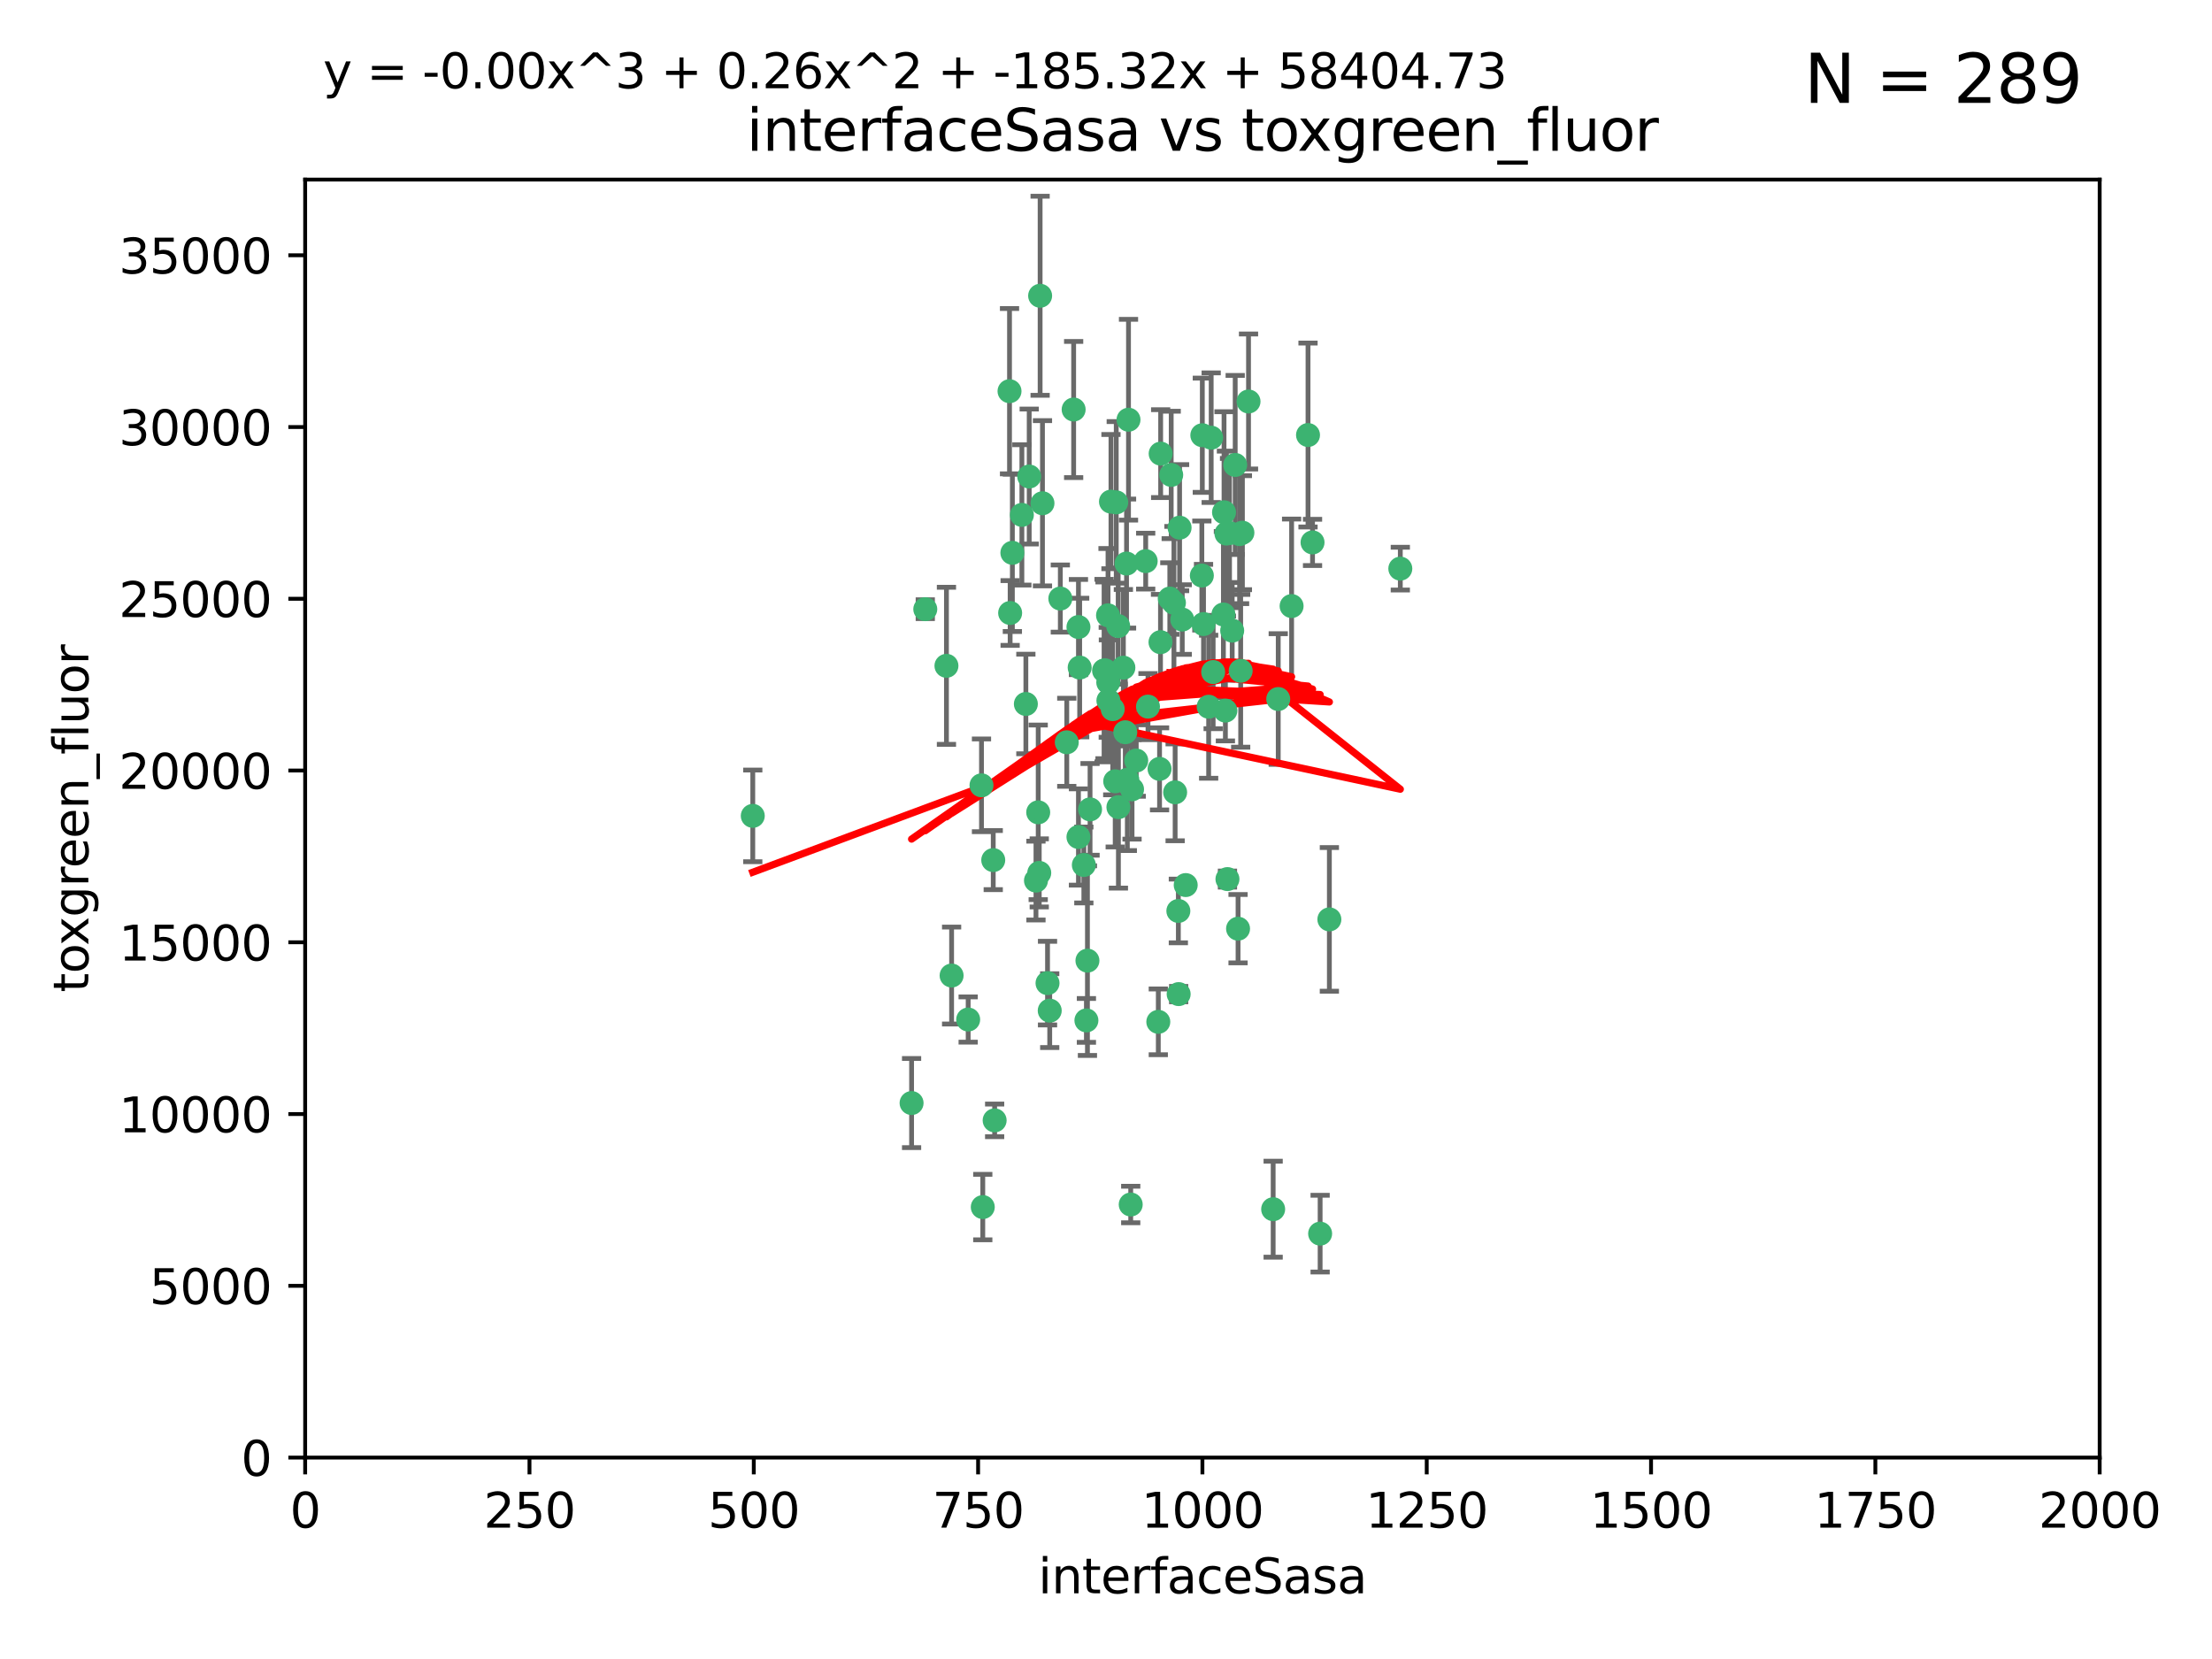 <?xml version="1.0" encoding="utf-8" standalone="no"?>
<!DOCTYPE svg PUBLIC "-//W3C//DTD SVG 1.1//EN"
  "http://www.w3.org/Graphics/SVG/1.1/DTD/svg11.dtd">
<svg xmlns:xlink="http://www.w3.org/1999/xlink" width="460.8pt" height="345.6pt" viewBox="0 0 460.8 345.6" xmlns="http://www.w3.org/2000/svg" version="1.1">
 <defs>
  <style type="text/css">*{stroke-linejoin: round; stroke-linecap: butt}</style>
 </defs>
 <g id="figure_1">
  <g id="patch_1">
   <path d="M 0 345.6 
L 460.8 345.6 
L 460.8 0 
L 0 0 
z
" style="fill: #ffffff"/>
  </g>
  <g id="axes_1">
   <g id="patch_2">
    <path d="M 63.571 303.64 
L 437.4 303.64 
L 437.4 37.411 
L 63.571 37.411 
z
" style="fill: #ffffff"/>
   </g>
   <g id="PathCollection_1">
    <defs>
     <path id="mb5fcbfef7f" d="M 0 1.118 
C 0.297 1.118 0.581 1 0.791 0.791 
C 1 0.581 1.118 0.297 1.118 0 
C 1.118 -0.297 1 -0.581 0.791 -0.791 
C 0.581 -1 0.297 -1.118 0 -1.118 
C -0.297 -1.118 -0.581 -1 -0.791 -0.791 
C -1 -0.581 -1.118 -0.297 -1.118 0 
C -1.118 0.297 -1 0.581 -0.791 0.791 
C -0.581 1 -0.297 1.118 0 1.118 
z
" style="stroke: #3cb371"/>
    </defs>
    <g clip-path="url(#pa33c79c26b)">
     <use xlink:href="#mb5fcbfef7f" x="243.693" y="124.69" style="fill: #3cb371; stroke: #3cb371"/>
     <use xlink:href="#mb5fcbfef7f" x="272.484" y="90.623" style="fill: #3cb371; stroke: #3cb371"/>
     <use xlink:href="#mb5fcbfef7f" x="231.435" y="104.496" style="fill: #3cb371; stroke: #3cb371"/>
     <use xlink:href="#mb5fcbfef7f" x="234.418" y="152.536" style="fill: #3cb371; stroke: #3cb371"/>
     <use xlink:href="#mb5fcbfef7f" x="266.28" y="145.62" style="fill: #3cb371; stroke: #3cb371"/>
     <use xlink:href="#mb5fcbfef7f" x="257.315" y="96.857" style="fill: #3cb371; stroke: #3cb371"/>
     <use xlink:href="#mb5fcbfef7f" x="250.716" y="130.005" style="fill: #3cb371; stroke: #3cb371"/>
     <use xlink:href="#mb5fcbfef7f" x="269.065" y="126.253" style="fill: #3cb371; stroke: #3cb371"/>
     <use xlink:href="#mb5fcbfef7f" x="254.987" y="106.718" style="fill: #3cb371; stroke: #3cb371"/>
     <use xlink:href="#mb5fcbfef7f" x="273.426" y="112.994" style="fill: #3cb371; stroke: #3cb371"/>
     <use xlink:href="#mb5fcbfef7f" x="220.886" y="124.689" style="fill: #3cb371; stroke: #3cb371"/>
     <use xlink:href="#mb5fcbfef7f" x="214.404" y="99.267" style="fill: #3cb371; stroke: #3cb371"/>
     <use xlink:href="#mb5fcbfef7f" x="212.875" y="107.264" style="fill: #3cb371; stroke: #3cb371"/>
     <use xlink:href="#mb5fcbfef7f" x="241.787" y="94.5" style="fill: #3cb371; stroke: #3cb371"/>
     <use xlink:href="#mb5fcbfef7f" x="252.721" y="139.999" style="fill: #3cb371; stroke: #3cb371"/>
     <use xlink:href="#mb5fcbfef7f" x="252.312" y="91.178" style="fill: #3cb371; stroke: #3cb371"/>
     <use xlink:href="#mb5fcbfef7f" x="258.229" y="111.261" style="fill: #3cb371; stroke: #3cb371"/>
     <use xlink:href="#mb5fcbfef7f" x="223.66" y="85.309" style="fill: #3cb371; stroke: #3cb371"/>
     <use xlink:href="#mb5fcbfef7f" x="232.987" y="168.143" style="fill: #3cb371; stroke: #3cb371"/>
     <use xlink:href="#mb5fcbfef7f" x="241.557" y="160.173" style="fill: #3cb371; stroke: #3cb371"/>
     <use xlink:href="#mb5fcbfef7f" x="230.869" y="142.145" style="fill: #3cb371; stroke: #3cb371"/>
     <use xlink:href="#mb5fcbfef7f" x="230.194" y="139.64" style="fill: #3cb371; stroke: #3cb371"/>
     <use xlink:href="#mb5fcbfef7f" x="251.785" y="147.225" style="fill: #3cb371; stroke: #3cb371"/>
     <use xlink:href="#mb5fcbfef7f" x="234.68" y="117.402" style="fill: #3cb371; stroke: #3cb371"/>
     <use xlink:href="#mb5fcbfef7f" x="246.284" y="129.063" style="fill: #3cb371; stroke: #3cb371"/>
     <use xlink:href="#mb5fcbfef7f" x="255.489" y="111.157" style="fill: #3cb371; stroke: #3cb371"/>
     <use xlink:href="#mb5fcbfef7f" x="256.689" y="131.368" style="fill: #3cb371; stroke: #3cb371"/>
     <use xlink:href="#mb5fcbfef7f" x="254.858" y="128.013" style="fill: #3cb371; stroke: #3cb371"/>
     <use xlink:href="#mb5fcbfef7f" x="244.553" y="125.579" style="fill: #3cb371; stroke: #3cb371"/>
     <use xlink:href="#mb5fcbfef7f" x="250.368" y="119.895" style="fill: #3cb371; stroke: #3cb371"/>
     <use xlink:href="#mb5fcbfef7f" x="243.983" y="98.934" style="fill: #3cb371; stroke: #3cb371"/>
     <use xlink:href="#mb5fcbfef7f" x="235.088" y="87.434" style="fill: #3cb371; stroke: #3cb371"/>
     <use xlink:href="#mb5fcbfef7f" x="232.318" y="162.759" style="fill: #3cb371; stroke: #3cb371"/>
     <use xlink:href="#mb5fcbfef7f" x="258.816" y="110.968" style="fill: #3cb371; stroke: #3cb371"/>
     <use xlink:href="#mb5fcbfef7f" x="256.134" y="111.045" style="fill: #3cb371; stroke: #3cb371"/>
     <use xlink:href="#mb5fcbfef7f" x="232.534" y="104.651" style="fill: #3cb371; stroke: #3cb371"/>
     <use xlink:href="#mb5fcbfef7f" x="234.02" y="139.091" style="fill: #3cb371; stroke: #3cb371"/>
     <use xlink:href="#mb5fcbfef7f" x="216.495" y="181.839" style="fill: #3cb371; stroke: #3cb371"/>
     <use xlink:href="#mb5fcbfef7f" x="238.669" y="116.895" style="fill: #3cb371; stroke: #3cb371"/>
     <use xlink:href="#mb5fcbfef7f" x="210.43" y="127.696" style="fill: #3cb371; stroke: #3cb371"/>
     <use xlink:href="#mb5fcbfef7f" x="226.319" y="212.57" style="fill: #3cb371; stroke: #3cb371"/>
     <use xlink:href="#mb5fcbfef7f" x="217.166" y="104.837" style="fill: #3cb371; stroke: #3cb371"/>
     <use xlink:href="#mb5fcbfef7f" x="241.753" y="133.777" style="fill: #3cb371; stroke: #3cb371"/>
     <use xlink:href="#mb5fcbfef7f" x="245.731" y="109.922" style="fill: #3cb371; stroke: #3cb371"/>
     <use xlink:href="#mb5fcbfef7f" x="216.677" y="61.614" style="fill: #3cb371; stroke: #3cb371"/>
     <use xlink:href="#mb5fcbfef7f" x="258.456" y="139.744" style="fill: #3cb371; stroke: #3cb371"/>
     <use xlink:href="#mb5fcbfef7f" x="291.711" y="118.457" style="fill: #3cb371; stroke: #3cb371"/>
     <use xlink:href="#mb5fcbfef7f" x="224.916" y="139.063" style="fill: #3cb371; stroke: #3cb371"/>
     <use xlink:href="#mb5fcbfef7f" x="260.091" y="83.639" style="fill: #3cb371; stroke: #3cb371"/>
     <use xlink:href="#mb5fcbfef7f" x="250.465" y="90.667" style="fill: #3cb371; stroke: #3cb371"/>
     <use xlink:href="#mb5fcbfef7f" x="204.462" y="163.599" style="fill: #3cb371; stroke: #3cb371"/>
     <use xlink:href="#mb5fcbfef7f" x="218.677" y="210.534" style="fill: #3cb371; stroke: #3cb371"/>
     <use xlink:href="#mb5fcbfef7f" x="201.688" y="212.385" style="fill: #3cb371; stroke: #3cb371"/>
     <use xlink:href="#mb5fcbfef7f" x="204.731" y="251.456" style="fill: #3cb371; stroke: #3cb371"/>
     <use xlink:href="#mb5fcbfef7f" x="241.295" y="212.869" style="fill: #3cb371; stroke: #3cb371"/>
     <use xlink:href="#mb5fcbfef7f" x="231.802" y="147.727" style="fill: #3cb371; stroke: #3cb371"/>
     <use xlink:href="#mb5fcbfef7f" x="192.753" y="126.902" style="fill: #3cb371; stroke: #3cb371"/>
     <use xlink:href="#mb5fcbfef7f" x="222.228" y="154.63" style="fill: #3cb371; stroke: #3cb371"/>
     <use xlink:href="#mb5fcbfef7f" x="230.822" y="128.187" style="fill: #3cb371; stroke: #3cb371"/>
     <use xlink:href="#mb5fcbfef7f" x="210.301" y="81.492" style="fill: #3cb371; stroke: #3cb371"/>
     <use xlink:href="#mb5fcbfef7f" x="224.662" y="174.36" style="fill: #3cb371; stroke: #3cb371"/>
     <use xlink:href="#mb5fcbfef7f" x="275.007" y="256.988" style="fill: #3cb371; stroke: #3cb371"/>
     <use xlink:href="#mb5fcbfef7f" x="236.699" y="158.432" style="fill: #3cb371; stroke: #3cb371"/>
     <use xlink:href="#mb5fcbfef7f" x="255.273" y="148.029" style="fill: #3cb371; stroke: #3cb371"/>
     <use xlink:href="#mb5fcbfef7f" x="265.222" y="251.897" style="fill: #3cb371; stroke: #3cb371"/>
     <use xlink:href="#mb5fcbfef7f" x="230.901" y="145.94" style="fill: #3cb371; stroke: #3cb371"/>
     <use xlink:href="#mb5fcbfef7f" x="213.706" y="146.651" style="fill: #3cb371; stroke: #3cb371"/>
     <use xlink:href="#mb5fcbfef7f" x="245.473" y="189.768" style="fill: #3cb371; stroke: #3cb371"/>
     <use xlink:href="#mb5fcbfef7f" x="206.91" y="179.173" style="fill: #3cb371; stroke: #3cb371"/>
     <use xlink:href="#mb5fcbfef7f" x="218.219" y="204.805" style="fill: #3cb371; stroke: #3cb371"/>
     <use xlink:href="#mb5fcbfef7f" x="226.534" y="200.119" style="fill: #3cb371; stroke: #3cb371"/>
     <use xlink:href="#mb5fcbfef7f" x="215.811" y="183.443" style="fill: #3cb371; stroke: #3cb371"/>
     <use xlink:href="#mb5fcbfef7f" x="224.662" y="130.623" style="fill: #3cb371; stroke: #3cb371"/>
     <use xlink:href="#mb5fcbfef7f" x="239.146" y="147.201" style="fill: #3cb371; stroke: #3cb371"/>
     <use xlink:href="#mb5fcbfef7f" x="244.803" y="165.057" style="fill: #3cb371; stroke: #3cb371"/>
     <use xlink:href="#mb5fcbfef7f" x="216.278" y="169.223" style="fill: #3cb371; stroke: #3cb371"/>
     <use xlink:href="#mb5fcbfef7f" x="245.536" y="207.089" style="fill: #3cb371; stroke: #3cb371"/>
     <use xlink:href="#mb5fcbfef7f" x="198.237" y="203.222" style="fill: #3cb371; stroke: #3cb371"/>
     <use xlink:href="#mb5fcbfef7f" x="235.826" y="164.427" style="fill: #3cb371; stroke: #3cb371"/>
     <use xlink:href="#mb5fcbfef7f" x="276.932" y="191.526" style="fill: #3cb371; stroke: #3cb371"/>
     <use xlink:href="#mb5fcbfef7f" x="257.91" y="193.465" style="fill: #3cb371; stroke: #3cb371"/>
     <use xlink:href="#mb5fcbfef7f" x="247.005" y="184.376" style="fill: #3cb371; stroke: #3cb371"/>
     <use xlink:href="#mb5fcbfef7f" x="229.998" y="139.694" style="fill: #3cb371; stroke: #3cb371"/>
     <use xlink:href="#mb5fcbfef7f" x="189.899" y="229.784" style="fill: #3cb371; stroke: #3cb371"/>
     <use xlink:href="#mb5fcbfef7f" x="227.078" y="168.609" style="fill: #3cb371; stroke: #3cb371"/>
     <use xlink:href="#mb5fcbfef7f" x="255.701" y="183.129" style="fill: #3cb371; stroke: #3cb371"/>
     <use xlink:href="#mb5fcbfef7f" x="232.938" y="130.423" style="fill: #3cb371; stroke: #3cb371"/>
     <use xlink:href="#mb5fcbfef7f" x="234.846" y="162.431" style="fill: #3cb371; stroke: #3cb371"/>
     <use xlink:href="#mb5fcbfef7f" x="210.895" y="115.163" style="fill: #3cb371; stroke: #3cb371"/>
     <use xlink:href="#mb5fcbfef7f" x="197.163" y="138.702" style="fill: #3cb371; stroke: #3cb371"/>
     <use xlink:href="#mb5fcbfef7f" x="225.785" y="180.193" style="fill: #3cb371; stroke: #3cb371"/>
     <use xlink:href="#mb5fcbfef7f" x="235.549" y="250.921" style="fill: #3cb371; stroke: #3cb371"/>
     <use xlink:href="#mb5fcbfef7f" x="207.202" y="233.393" style="fill: #3cb371; stroke: #3cb371"/>
     <use xlink:href="#mb5fcbfef7f" x="156.817" y="169.96" style="fill: #3cb371; stroke: #3cb371"/>
    </g>
   </g>
   <g id="matplotlib.axis_1">
    <g id="xtick_1">
     <g id="line2d_1">
      <defs>
       <path id="m12973798e6" d="M 0 0 
L 0 3.5 
" style="stroke: #000000; stroke-width: 0.8"/>
      </defs>
      <g>
       <use xlink:href="#m12973798e6" x="63.571" y="303.64" style="stroke: #000000; stroke-width: 0.8"/>
      </g>
     </g>
     <g id="text_1">
      <!-- 0 -->
      <g transform="translate(60.39 318.238)scale(0.1 -0.1)">
       <defs>
        <path id="DejaVuSans-30" d="M 2034 4250 
Q 1547 4250 1301 3770 
Q 1056 3291 1056 2328 
Q 1056 1369 1301 889 
Q 1547 409 2034 409 
Q 2525 409 2770 889 
Q 3016 1369 3016 2328 
Q 3016 3291 2770 3770 
Q 2525 4250 2034 4250 
z
M 2034 4750 
Q 2819 4750 3233 4129 
Q 3647 3509 3647 2328 
Q 3647 1150 3233 529 
Q 2819 -91 2034 -91 
Q 1250 -91 836 529 
Q 422 1150 422 2328 
Q 422 3509 836 4129 
Q 1250 4750 2034 4750 
z
" transform="scale(0.016)"/>
       </defs>
       <use xlink:href="#DejaVuSans-30"/>
      </g>
     </g>
    </g>
    <g id="xtick_2">
     <g id="line2d_2">
      <g>
       <use xlink:href="#m12973798e6" x="110.3" y="303.64" style="stroke: #000000; stroke-width: 0.8"/>
      </g>
     </g>
     <g id="text_2">
      <!-- 250 -->
      <g transform="translate(100.756 318.238)scale(0.1 -0.1)">
       <defs>
        <path id="DejaVuSans-32" d="M 1228 531 
L 3431 531 
L 3431 0 
L 469 0 
L 469 531 
Q 828 903 1448 1529 
Q 2069 2156 2228 2338 
Q 2531 2678 2651 2914 
Q 2772 3150 2772 3378 
Q 2772 3750 2511 3984 
Q 2250 4219 1831 4219 
Q 1534 4219 1204 4116 
Q 875 4013 500 3803 
L 500 4441 
Q 881 4594 1212 4672 
Q 1544 4750 1819 4750 
Q 2544 4750 2975 4387 
Q 3406 4025 3406 3419 
Q 3406 3131 3298 2873 
Q 3191 2616 2906 2266 
Q 2828 2175 2409 1742 
Q 1991 1309 1228 531 
z
" transform="scale(0.016)"/>
        <path id="DejaVuSans-35" d="M 691 4666 
L 3169 4666 
L 3169 4134 
L 1269 4134 
L 1269 2991 
Q 1406 3038 1543 3061 
Q 1681 3084 1819 3084 
Q 2600 3084 3056 2656 
Q 3513 2228 3513 1497 
Q 3513 744 3044 326 
Q 2575 -91 1722 -91 
Q 1428 -91 1123 -41 
Q 819 9 494 109 
L 494 744 
Q 775 591 1075 516 
Q 1375 441 1709 441 
Q 2250 441 2565 725 
Q 2881 1009 2881 1497 
Q 2881 1984 2565 2268 
Q 2250 2553 1709 2553 
Q 1456 2553 1204 2497 
Q 953 2441 691 2322 
L 691 4666 
z
" transform="scale(0.016)"/>
       </defs>
       <use xlink:href="#DejaVuSans-32"/>
       <use xlink:href="#DejaVuSans-35" x="63.623"/>
       <use xlink:href="#DejaVuSans-30" x="127.246"/>
      </g>
     </g>
    </g>
    <g id="xtick_3">
     <g id="line2d_3">
      <g>
       <use xlink:href="#m12973798e6" x="157.028" y="303.64" style="stroke: #000000; stroke-width: 0.8"/>
      </g>
     </g>
     <g id="text_3">
      <!-- 500 -->
      <g transform="translate(147.485 318.238)scale(0.1 -0.1)">
       <use xlink:href="#DejaVuSans-35"/>
       <use xlink:href="#DejaVuSans-30" x="63.623"/>
       <use xlink:href="#DejaVuSans-30" x="127.246"/>
      </g>
     </g>
    </g>
    <g id="xtick_4">
     <g id="line2d_4">
      <g>
       <use xlink:href="#m12973798e6" x="203.757" y="303.64" style="stroke: #000000; stroke-width: 0.8"/>
      </g>
     </g>
     <g id="text_4">
      <!-- 750 -->
      <g transform="translate(194.213 318.238)scale(0.1 -0.1)">
       <defs>
        <path id="DejaVuSans-37" d="M 525 4666 
L 3525 4666 
L 3525 4397 
L 1831 0 
L 1172 0 
L 2766 4134 
L 525 4134 
L 525 4666 
z
" transform="scale(0.016)"/>
       </defs>
       <use xlink:href="#DejaVuSans-37"/>
       <use xlink:href="#DejaVuSans-35" x="63.623"/>
       <use xlink:href="#DejaVuSans-30" x="127.246"/>
      </g>
     </g>
    </g>
    <g id="xtick_5">
     <g id="line2d_5">
      <g>
       <use xlink:href="#m12973798e6" x="250.486" y="303.64" style="stroke: #000000; stroke-width: 0.8"/>
      </g>
     </g>
     <g id="text_5">
      <!-- 1000 -->
      <g transform="translate(237.761 318.238)scale(0.1 -0.1)">
       <defs>
        <path id="DejaVuSans-31" d="M 794 531 
L 1825 531 
L 1825 4091 
L 703 3866 
L 703 4441 
L 1819 4666 
L 2450 4666 
L 2450 531 
L 3481 531 
L 3481 0 
L 794 0 
L 794 531 
z
" transform="scale(0.016)"/>
       </defs>
       <use xlink:href="#DejaVuSans-31"/>
       <use xlink:href="#DejaVuSans-30" x="63.623"/>
       <use xlink:href="#DejaVuSans-30" x="127.246"/>
       <use xlink:href="#DejaVuSans-30" x="190.869"/>
      </g>
     </g>
    </g>
    <g id="xtick_6">
     <g id="line2d_6">
      <g>
       <use xlink:href="#m12973798e6" x="297.214" y="303.64" style="stroke: #000000; stroke-width: 0.8"/>
      </g>
     </g>
     <g id="text_6">
      <!-- 1250 -->
      <g transform="translate(284.489 318.238)scale(0.1 -0.1)">
       <use xlink:href="#DejaVuSans-31"/>
       <use xlink:href="#DejaVuSans-32" x="63.623"/>
       <use xlink:href="#DejaVuSans-35" x="127.246"/>
       <use xlink:href="#DejaVuSans-30" x="190.869"/>
      </g>
     </g>
    </g>
    <g id="xtick_7">
     <g id="line2d_7">
      <g>
       <use xlink:href="#m12973798e6" x="343.943" y="303.64" style="stroke: #000000; stroke-width: 0.8"/>
      </g>
     </g>
     <g id="text_7">
      <!-- 1500 -->
      <g transform="translate(331.218 318.238)scale(0.1 -0.1)">
       <use xlink:href="#DejaVuSans-31"/>
       <use xlink:href="#DejaVuSans-35" x="63.623"/>
       <use xlink:href="#DejaVuSans-30" x="127.246"/>
       <use xlink:href="#DejaVuSans-30" x="190.869"/>
      </g>
     </g>
    </g>
    <g id="xtick_8">
     <g id="line2d_8">
      <g>
       <use xlink:href="#m12973798e6" x="390.671" y="303.64" style="stroke: #000000; stroke-width: 0.8"/>
      </g>
     </g>
     <g id="text_8">
      <!-- 1750 -->
      <g transform="translate(377.946 318.238)scale(0.1 -0.1)">
       <use xlink:href="#DejaVuSans-31"/>
       <use xlink:href="#DejaVuSans-37" x="63.623"/>
       <use xlink:href="#DejaVuSans-35" x="127.246"/>
       <use xlink:href="#DejaVuSans-30" x="190.869"/>
      </g>
     </g>
    </g>
    <g id="xtick_9">
     <g id="line2d_9">
      <g>
       <use xlink:href="#m12973798e6" x="437.4" y="303.64" style="stroke: #000000; stroke-width: 0.8"/>
      </g>
     </g>
     <g id="text_9">
      <!-- 2000 -->
      <g transform="translate(424.675 318.238)scale(0.1 -0.1)">
       <use xlink:href="#DejaVuSans-32"/>
       <use xlink:href="#DejaVuSans-30" x="63.623"/>
       <use xlink:href="#DejaVuSans-30" x="127.246"/>
       <use xlink:href="#DejaVuSans-30" x="190.869"/>
      </g>
     </g>
    </g>
    <g id="text_10">
     <!-- interfaceSasa -->
     <g transform="translate(216.279 331.917)scale(0.1 -0.1)">
      <defs>
       <path id="DejaVuSans-69" d="M 603 3500 
L 1178 3500 
L 1178 0 
L 603 0 
L 603 3500 
z
M 603 4863 
L 1178 4863 
L 1178 4134 
L 603 4134 
L 603 4863 
z
" transform="scale(0.016)"/>
       <path id="DejaVuSans-6e" d="M 3513 2113 
L 3513 0 
L 2938 0 
L 2938 2094 
Q 2938 2591 2744 2837 
Q 2550 3084 2163 3084 
Q 1697 3084 1428 2787 
Q 1159 2491 1159 1978 
L 1159 0 
L 581 0 
L 581 3500 
L 1159 3500 
L 1159 2956 
Q 1366 3272 1645 3428 
Q 1925 3584 2291 3584 
Q 2894 3584 3203 3211 
Q 3513 2838 3513 2113 
z
" transform="scale(0.016)"/>
       <path id="DejaVuSans-74" d="M 1172 4494 
L 1172 3500 
L 2356 3500 
L 2356 3053 
L 1172 3053 
L 1172 1153 
Q 1172 725 1289 603 
Q 1406 481 1766 481 
L 2356 481 
L 2356 0 
L 1766 0 
Q 1100 0 847 248 
Q 594 497 594 1153 
L 594 3053 
L 172 3053 
L 172 3500 
L 594 3500 
L 594 4494 
L 1172 4494 
z
" transform="scale(0.016)"/>
       <path id="DejaVuSans-65" d="M 3597 1894 
L 3597 1613 
L 953 1613 
Q 991 1019 1311 708 
Q 1631 397 2203 397 
Q 2534 397 2845 478 
Q 3156 559 3463 722 
L 3463 178 
Q 3153 47 2828 -22 
Q 2503 -91 2169 -91 
Q 1331 -91 842 396 
Q 353 884 353 1716 
Q 353 2575 817 3079 
Q 1281 3584 2069 3584 
Q 2775 3584 3186 3129 
Q 3597 2675 3597 1894 
z
M 3022 2063 
Q 3016 2534 2758 2815 
Q 2500 3097 2075 3097 
Q 1594 3097 1305 2825 
Q 1016 2553 972 2059 
L 3022 2063 
z
" transform="scale(0.016)"/>
       <path id="DejaVuSans-72" d="M 2631 2963 
Q 2534 3019 2420 3045 
Q 2306 3072 2169 3072 
Q 1681 3072 1420 2755 
Q 1159 2438 1159 1844 
L 1159 0 
L 581 0 
L 581 3500 
L 1159 3500 
L 1159 2956 
Q 1341 3275 1631 3429 
Q 1922 3584 2338 3584 
Q 2397 3584 2469 3576 
Q 2541 3569 2628 3553 
L 2631 2963 
z
" transform="scale(0.016)"/>
       <path id="DejaVuSans-66" d="M 2375 4863 
L 2375 4384 
L 1825 4384 
Q 1516 4384 1395 4259 
Q 1275 4134 1275 3809 
L 1275 3500 
L 2222 3500 
L 2222 3053 
L 1275 3053 
L 1275 0 
L 697 0 
L 697 3053 
L 147 3053 
L 147 3500 
L 697 3500 
L 697 3744 
Q 697 4328 969 4595 
Q 1241 4863 1831 4863 
L 2375 4863 
z
" transform="scale(0.016)"/>
       <path id="DejaVuSans-61" d="M 2194 1759 
Q 1497 1759 1228 1600 
Q 959 1441 959 1056 
Q 959 750 1161 570 
Q 1363 391 1709 391 
Q 2188 391 2477 730 
Q 2766 1069 2766 1631 
L 2766 1759 
L 2194 1759 
z
M 3341 1997 
L 3341 0 
L 2766 0 
L 2766 531 
Q 2569 213 2275 61 
Q 1981 -91 1556 -91 
Q 1019 -91 701 211 
Q 384 513 384 1019 
Q 384 1609 779 1909 
Q 1175 2209 1959 2209 
L 2766 2209 
L 2766 2266 
Q 2766 2663 2505 2880 
Q 2244 3097 1772 3097 
Q 1472 3097 1187 3025 
Q 903 2953 641 2809 
L 641 3341 
Q 956 3463 1253 3523 
Q 1550 3584 1831 3584 
Q 2591 3584 2966 3190 
Q 3341 2797 3341 1997 
z
" transform="scale(0.016)"/>
       <path id="DejaVuSans-63" d="M 3122 3366 
L 3122 2828 
Q 2878 2963 2633 3030 
Q 2388 3097 2138 3097 
Q 1578 3097 1268 2742 
Q 959 2388 959 1747 
Q 959 1106 1268 751 
Q 1578 397 2138 397 
Q 2388 397 2633 464 
Q 2878 531 3122 666 
L 3122 134 
Q 2881 22 2623 -34 
Q 2366 -91 2075 -91 
Q 1284 -91 818 406 
Q 353 903 353 1747 
Q 353 2603 823 3093 
Q 1294 3584 2113 3584 
Q 2378 3584 2631 3529 
Q 2884 3475 3122 3366 
z
" transform="scale(0.016)"/>
       <path id="DejaVuSans-53" d="M 3425 4513 
L 3425 3897 
Q 3066 4069 2747 4153 
Q 2428 4238 2131 4238 
Q 1616 4238 1336 4038 
Q 1056 3838 1056 3469 
Q 1056 3159 1242 3001 
Q 1428 2844 1947 2747 
L 2328 2669 
Q 3034 2534 3370 2195 
Q 3706 1856 3706 1288 
Q 3706 609 3251 259 
Q 2797 -91 1919 -91 
Q 1588 -91 1214 -16 
Q 841 59 441 206 
L 441 856 
Q 825 641 1194 531 
Q 1563 422 1919 422 
Q 2459 422 2753 634 
Q 3047 847 3047 1241 
Q 3047 1584 2836 1778 
Q 2625 1972 2144 2069 
L 1759 2144 
Q 1053 2284 737 2584 
Q 422 2884 422 3419 
Q 422 4038 858 4394 
Q 1294 4750 2059 4750 
Q 2388 4750 2728 4690 
Q 3069 4631 3425 4513 
z
" transform="scale(0.016)"/>
       <path id="DejaVuSans-73" d="M 2834 3397 
L 2834 2853 
Q 2591 2978 2328 3040 
Q 2066 3103 1784 3103 
Q 1356 3103 1142 2972 
Q 928 2841 928 2578 
Q 928 2378 1081 2264 
Q 1234 2150 1697 2047 
L 1894 2003 
Q 2506 1872 2764 1633 
Q 3022 1394 3022 966 
Q 3022 478 2636 193 
Q 2250 -91 1575 -91 
Q 1294 -91 989 -36 
Q 684 19 347 128 
L 347 722 
Q 666 556 975 473 
Q 1284 391 1588 391 
Q 1994 391 2212 530 
Q 2431 669 2431 922 
Q 2431 1156 2273 1281 
Q 2116 1406 1581 1522 
L 1381 1569 
Q 847 1681 609 1914 
Q 372 2147 372 2553 
Q 372 3047 722 3315 
Q 1072 3584 1716 3584 
Q 2034 3584 2315 3537 
Q 2597 3491 2834 3397 
z
" transform="scale(0.016)"/>
      </defs>
      <use xlink:href="#DejaVuSans-69"/>
      <use xlink:href="#DejaVuSans-6e" x="27.783"/>
      <use xlink:href="#DejaVuSans-74" x="91.162"/>
      <use xlink:href="#DejaVuSans-65" x="130.371"/>
      <use xlink:href="#DejaVuSans-72" x="191.895"/>
      <use xlink:href="#DejaVuSans-66" x="233.008"/>
      <use xlink:href="#DejaVuSans-61" x="268.213"/>
      <use xlink:href="#DejaVuSans-63" x="329.492"/>
      <use xlink:href="#DejaVuSans-65" x="384.473"/>
      <use xlink:href="#DejaVuSans-53" x="445.996"/>
      <use xlink:href="#DejaVuSans-61" x="509.473"/>
      <use xlink:href="#DejaVuSans-73" x="570.752"/>
      <use xlink:href="#DejaVuSans-61" x="622.852"/>
     </g>
    </g>
   </g>
   <g id="matplotlib.axis_2">
    <g id="ytick_1">
     <g id="line2d_10">
      <defs>
       <path id="m401352c771" d="M 0 0 
L -3.5 0 
" style="stroke: #000000; stroke-width: 0.8"/>
      </defs>
      <g>
       <use xlink:href="#m401352c771" x="63.571" y="303.64" style="stroke: #000000; stroke-width: 0.8"/>
      </g>
     </g>
     <g id="text_11">
      <!-- 0 -->
      <g transform="translate(50.209 307.439)scale(0.1 -0.1)">
       <use xlink:href="#DejaVuSans-30"/>
      </g>
     </g>
    </g>
    <g id="ytick_2">
     <g id="line2d_11">
      <g>
       <use xlink:href="#m401352c771" x="63.571" y="267.859" style="stroke: #000000; stroke-width: 0.8"/>
      </g>
     </g>
     <g id="text_12">
      <!-- 5000 -->
      <g transform="translate(31.121 271.658)scale(0.1 -0.1)">
       <use xlink:href="#DejaVuSans-35"/>
       <use xlink:href="#DejaVuSans-30" x="63.623"/>
       <use xlink:href="#DejaVuSans-30" x="127.246"/>
       <use xlink:href="#DejaVuSans-30" x="190.869"/>
      </g>
     </g>
    </g>
    <g id="ytick_3">
     <g id="line2d_12">
      <g>
       <use xlink:href="#m401352c771" x="63.571" y="232.078" style="stroke: #000000; stroke-width: 0.8"/>
      </g>
     </g>
     <g id="text_13">
      <!-- 10000 -->
      <g transform="translate(24.759 235.878)scale(0.1 -0.1)">
       <use xlink:href="#DejaVuSans-31"/>
       <use xlink:href="#DejaVuSans-30" x="63.623"/>
       <use xlink:href="#DejaVuSans-30" x="127.246"/>
       <use xlink:href="#DejaVuSans-30" x="190.869"/>
       <use xlink:href="#DejaVuSans-30" x="254.492"/>
      </g>
     </g>
    </g>
    <g id="ytick_4">
     <g id="line2d_13">
      <g>
       <use xlink:href="#m401352c771" x="63.571" y="196.298" style="stroke: #000000; stroke-width: 0.8"/>
      </g>
     </g>
     <g id="text_14">
      <!-- 15000 -->
      <g transform="translate(24.759 200.097)scale(0.1 -0.1)">
       <use xlink:href="#DejaVuSans-31"/>
       <use xlink:href="#DejaVuSans-35" x="63.623"/>
       <use xlink:href="#DejaVuSans-30" x="127.246"/>
       <use xlink:href="#DejaVuSans-30" x="190.869"/>
       <use xlink:href="#DejaVuSans-30" x="254.492"/>
      </g>
     </g>
    </g>
    <g id="ytick_5">
     <g id="line2d_14">
      <g>
       <use xlink:href="#m401352c771" x="63.571" y="160.517" style="stroke: #000000; stroke-width: 0.8"/>
      </g>
     </g>
     <g id="text_15">
      <!-- 20000 -->
      <g transform="translate(24.759 164.316)scale(0.1 -0.1)">
       <use xlink:href="#DejaVuSans-32"/>
       <use xlink:href="#DejaVuSans-30" x="63.623"/>
       <use xlink:href="#DejaVuSans-30" x="127.246"/>
       <use xlink:href="#DejaVuSans-30" x="190.869"/>
       <use xlink:href="#DejaVuSans-30" x="254.492"/>
      </g>
     </g>
    </g>
    <g id="ytick_6">
     <g id="line2d_15">
      <g>
       <use xlink:href="#m401352c771" x="63.571" y="124.736" style="stroke: #000000; stroke-width: 0.8"/>
      </g>
     </g>
     <g id="text_16">
      <!-- 25000 -->
      <g transform="translate(24.759 128.535)scale(0.1 -0.1)">
       <use xlink:href="#DejaVuSans-32"/>
       <use xlink:href="#DejaVuSans-35" x="63.623"/>
       <use xlink:href="#DejaVuSans-30" x="127.246"/>
       <use xlink:href="#DejaVuSans-30" x="190.869"/>
       <use xlink:href="#DejaVuSans-30" x="254.492"/>
      </g>
     </g>
    </g>
    <g id="ytick_7">
     <g id="line2d_16">
      <g>
       <use xlink:href="#m401352c771" x="63.571" y="88.955" style="stroke: #000000; stroke-width: 0.8"/>
      </g>
     </g>
     <g id="text_17">
      <!-- 30000 -->
      <g transform="translate(24.759 92.754)scale(0.1 -0.1)">
       <defs>
        <path id="DejaVuSans-33" d="M 2597 2516 
Q 3050 2419 3304 2112 
Q 3559 1806 3559 1356 
Q 3559 666 3084 287 
Q 2609 -91 1734 -91 
Q 1441 -91 1130 -33 
Q 819 25 488 141 
L 488 750 
Q 750 597 1062 519 
Q 1375 441 1716 441 
Q 2309 441 2620 675 
Q 2931 909 2931 1356 
Q 2931 1769 2642 2001 
Q 2353 2234 1838 2234 
L 1294 2234 
L 1294 2753 
L 1863 2753 
Q 2328 2753 2575 2939 
Q 2822 3125 2822 3475 
Q 2822 3834 2567 4026 
Q 2313 4219 1838 4219 
Q 1578 4219 1281 4162 
Q 984 4106 628 3988 
L 628 4550 
Q 988 4650 1302 4700 
Q 1616 4750 1894 4750 
Q 2613 4750 3031 4423 
Q 3450 4097 3450 3541 
Q 3450 3153 3228 2886 
Q 3006 2619 2597 2516 
z
" transform="scale(0.016)"/>
       </defs>
       <use xlink:href="#DejaVuSans-33"/>
       <use xlink:href="#DejaVuSans-30" x="63.623"/>
       <use xlink:href="#DejaVuSans-30" x="127.246"/>
       <use xlink:href="#DejaVuSans-30" x="190.869"/>
       <use xlink:href="#DejaVuSans-30" x="254.492"/>
      </g>
     </g>
    </g>
    <g id="ytick_8">
     <g id="line2d_17">
      <g>
       <use xlink:href="#m401352c771" x="63.571" y="53.174" style="stroke: #000000; stroke-width: 0.8"/>
      </g>
     </g>
     <g id="text_18">
      <!-- 35000 -->
      <g transform="translate(24.759 56.974)scale(0.1 -0.1)">
       <use xlink:href="#DejaVuSans-33"/>
       <use xlink:href="#DejaVuSans-35" x="63.623"/>
       <use xlink:href="#DejaVuSans-30" x="127.246"/>
       <use xlink:href="#DejaVuSans-30" x="190.869"/>
       <use xlink:href="#DejaVuSans-30" x="254.492"/>
      </g>
     </g>
    </g>
    <g id="text_19">
     <!-- toxgreen_fluor -->
     <g transform="translate(18.401 206.72)rotate(-90)scale(0.1 -0.1)">
      <defs>
       <path id="DejaVuSans-6f" d="M 1959 3097 
Q 1497 3097 1228 2736 
Q 959 2375 959 1747 
Q 959 1119 1226 758 
Q 1494 397 1959 397 
Q 2419 397 2687 759 
Q 2956 1122 2956 1747 
Q 2956 2369 2687 2733 
Q 2419 3097 1959 3097 
z
M 1959 3584 
Q 2709 3584 3137 3096 
Q 3566 2609 3566 1747 
Q 3566 888 3137 398 
Q 2709 -91 1959 -91 
Q 1206 -91 779 398 
Q 353 888 353 1747 
Q 353 2609 779 3096 
Q 1206 3584 1959 3584 
z
" transform="scale(0.016)"/>
       <path id="DejaVuSans-78" d="M 3513 3500 
L 2247 1797 
L 3578 0 
L 2900 0 
L 1881 1375 
L 863 0 
L 184 0 
L 1544 1831 
L 300 3500 
L 978 3500 
L 1906 2253 
L 2834 3500 
L 3513 3500 
z
" transform="scale(0.016)"/>
       <path id="DejaVuSans-67" d="M 2906 1791 
Q 2906 2416 2648 2759 
Q 2391 3103 1925 3103 
Q 1463 3103 1205 2759 
Q 947 2416 947 1791 
Q 947 1169 1205 825 
Q 1463 481 1925 481 
Q 2391 481 2648 825 
Q 2906 1169 2906 1791 
z
M 3481 434 
Q 3481 -459 3084 -895 
Q 2688 -1331 1869 -1331 
Q 1566 -1331 1297 -1286 
Q 1028 -1241 775 -1147 
L 775 -588 
Q 1028 -725 1275 -790 
Q 1522 -856 1778 -856 
Q 2344 -856 2625 -561 
Q 2906 -266 2906 331 
L 2906 616 
Q 2728 306 2450 153 
Q 2172 0 1784 0 
Q 1141 0 747 490 
Q 353 981 353 1791 
Q 353 2603 747 3093 
Q 1141 3584 1784 3584 
Q 2172 3584 2450 3431 
Q 2728 3278 2906 2969 
L 2906 3500 
L 3481 3500 
L 3481 434 
z
" transform="scale(0.016)"/>
       <path id="DejaVuSans-5f" d="M 3263 -1063 
L 3263 -1509 
L -63 -1509 
L -63 -1063 
L 3263 -1063 
z
" transform="scale(0.016)"/>
       <path id="DejaVuSans-6c" d="M 603 4863 
L 1178 4863 
L 1178 0 
L 603 0 
L 603 4863 
z
" transform="scale(0.016)"/>
       <path id="DejaVuSans-75" d="M 544 1381 
L 544 3500 
L 1119 3500 
L 1119 1403 
Q 1119 906 1312 657 
Q 1506 409 1894 409 
Q 2359 409 2629 706 
Q 2900 1003 2900 1516 
L 2900 3500 
L 3475 3500 
L 3475 0 
L 2900 0 
L 2900 538 
Q 2691 219 2414 64 
Q 2138 -91 1772 -91 
Q 1169 -91 856 284 
Q 544 659 544 1381 
z
M 1991 3584 
L 1991 3584 
z
" transform="scale(0.016)"/>
      </defs>
      <use xlink:href="#DejaVuSans-74"/>
      <use xlink:href="#DejaVuSans-6f" x="39.209"/>
      <use xlink:href="#DejaVuSans-78" x="97.266"/>
      <use xlink:href="#DejaVuSans-67" x="156.445"/>
      <use xlink:href="#DejaVuSans-72" x="219.922"/>
      <use xlink:href="#DejaVuSans-65" x="258.785"/>
      <use xlink:href="#DejaVuSans-65" x="320.309"/>
      <use xlink:href="#DejaVuSans-6e" x="381.832"/>
      <use xlink:href="#DejaVuSans-5f" x="445.211"/>
      <use xlink:href="#DejaVuSans-66" x="495.211"/>
      <use xlink:href="#DejaVuSans-6c" x="530.416"/>
      <use xlink:href="#DejaVuSans-75" x="558.199"/>
      <use xlink:href="#DejaVuSans-6f" x="621.578"/>
      <use xlink:href="#DejaVuSans-72" x="682.76"/>
     </g>
    </g>
   </g>
   <g id="LineCollection_1">
    <path d="M 243.693 132.143 
L 243.693 117.237 
" clip-path="url(#pa33c79c26b)" style="fill: none; stroke: #696969"/>
    <path d="M 272.484 109.781 
L 272.484 71.466 
" clip-path="url(#pa33c79c26b)" style="fill: none; stroke: #696969"/>
    <path d="M 231.435 118.477 
L 231.435 90.515 
" clip-path="url(#pa33c79c26b)" style="fill: none; stroke: #696969"/>
    <path d="M 234.418 166.039 
L 234.418 139.033 
" clip-path="url(#pa33c79c26b)" style="fill: none; stroke: #696969"/>
    <path d="M 266.28 159.229 
L 266.28 132.011 
" clip-path="url(#pa33c79c26b)" style="fill: none; stroke: #696969"/>
    <path d="M 257.315 115.505 
L 257.315 78.209 
" clip-path="url(#pa33c79c26b)" style="fill: none; stroke: #696969"/>
    <path d="M 250.716 142.442 
L 250.716 117.567 
" clip-path="url(#pa33c79c26b)" style="fill: none; stroke: #696969"/>
    <path d="M 269.065 144.376 
L 269.065 108.13 
" clip-path="url(#pa33c79c26b)" style="fill: none; stroke: #696969"/>
    <path d="M 254.987 127.664 
L 254.987 85.772 
" clip-path="url(#pa33c79c26b)" style="fill: none; stroke: #696969"/>
    <path d="M 273.426 117.812 
L 273.426 108.176 
" clip-path="url(#pa33c79c26b)" style="fill: none; stroke: #696969"/>
    <path d="M 220.886 131.683 
L 220.886 117.696 
" clip-path="url(#pa33c79c26b)" style="fill: none; stroke: #696969"/>
    <path d="M 214.404 113.322 
L 214.404 85.213 
" clip-path="url(#pa33c79c26b)" style="fill: none; stroke: #696969"/>
    <path d="M 212.875 121.88 
L 212.875 92.647 
" clip-path="url(#pa33c79c26b)" style="fill: none; stroke: #696969"/>
    <path d="M 241.787 103.651 
L 241.787 85.348 
" clip-path="url(#pa33c79c26b)" style="fill: none; stroke: #696969"/>
    <path d="M 252.721 151.798 
L 252.721 128.2 
" clip-path="url(#pa33c79c26b)" style="fill: none; stroke: #696969"/>
    <path d="M 252.312 104.675 
L 252.312 77.682 
" clip-path="url(#pa33c79c26b)" style="fill: none; stroke: #696969"/>
    <path d="M 258.229 125.753 
L 258.229 96.768 
" clip-path="url(#pa33c79c26b)" style="fill: none; stroke: #696969"/>
    <path d="M 223.66 99.491 
L 223.66 71.128 
" clip-path="url(#pa33c79c26b)" style="fill: none; stroke: #696969"/>
    <path d="M 232.987 185.006 
L 232.987 151.281 
" clip-path="url(#pa33c79c26b)" style="fill: none; stroke: #696969"/>
    <path d="M 241.557 168.723 
L 241.557 151.623 
" clip-path="url(#pa33c79c26b)" style="fill: none; stroke: #696969"/>
    <path d="M 230.869 153.587 
L 230.869 130.704 
" clip-path="url(#pa33c79c26b)" style="fill: none; stroke: #696969"/>
    <path d="M 230.194 158.046 
L 230.194 121.234 
" clip-path="url(#pa33c79c26b)" style="fill: none; stroke: #696969"/>
    <path d="M 251.785 162.121 
L 251.785 132.33 
" clip-path="url(#pa33c79c26b)" style="fill: none; stroke: #696969"/>
    <path d="M 234.68 130.841 
L 234.68 103.963 
" clip-path="url(#pa33c79c26b)" style="fill: none; stroke: #696969"/>
    <path d="M 246.284 136.31 
L 246.284 121.816 
" clip-path="url(#pa33c79c26b)" style="fill: none; stroke: #696969"/>
    <path d="M 255.489 128.336 
L 255.489 93.979 
" clip-path="url(#pa33c79c26b)" style="fill: none; stroke: #696969"/>
    <path d="M 256.689 141.39 
L 256.689 121.347 
" clip-path="url(#pa33c79c26b)" style="fill: none; stroke: #696969"/>
    <path d="M 254.858 145.305 
L 254.858 110.721 
" clip-path="url(#pa33c79c26b)" style="fill: none; stroke: #696969"/>
    <path d="M 244.553 141.497 
L 244.553 109.662 
" clip-path="url(#pa33c79c26b)" style="fill: none; stroke: #696969"/>
    <path d="M 250.368 131.252 
L 250.368 108.538 
" clip-path="url(#pa33c79c26b)" style="fill: none; stroke: #696969"/>
    <path d="M 243.983 112.206 
L 243.983 85.663 
" clip-path="url(#pa33c79c26b)" style="fill: none; stroke: #696969"/>
    <path d="M 235.088 108.351 
L 235.088 66.517 
" clip-path="url(#pa33c79c26b)" style="fill: none; stroke: #696969"/>
    <path d="M 232.318 176.439 
L 232.318 149.08 
" clip-path="url(#pa33c79c26b)" style="fill: none; stroke: #696969"/>
    <path d="M 258.816 122.844 
L 258.816 99.093 
" clip-path="url(#pa33c79c26b)" style="fill: none; stroke: #696969"/>
    <path d="M 256.134 126.588 
L 256.134 95.502 
" clip-path="url(#pa33c79c26b)" style="fill: none; stroke: #696969"/>
    <path d="M 232.534 121.481 
L 232.534 87.821 
" clip-path="url(#pa33c79c26b)" style="fill: none; stroke: #696969"/>
    <path d="M 234.02 155.38 
L 234.02 122.802 
" clip-path="url(#pa33c79c26b)" style="fill: none; stroke: #696969"/>
    <path d="M 216.495 188.932 
L 216.495 174.746 
" clip-path="url(#pa33c79c26b)" style="fill: none; stroke: #696969"/>
    <path d="M 238.669 122.714 
L 238.669 111.075 
" clip-path="url(#pa33c79c26b)" style="fill: none; stroke: #696969"/>
    <path d="M 210.43 134.441 
L 210.43 120.951 
" clip-path="url(#pa33c79c26b)" style="fill: none; stroke: #696969"/>
    <path d="M 226.319 217.139 
L 226.319 208.002 
" clip-path="url(#pa33c79c26b)" style="fill: none; stroke: #696969"/>
    <path d="M 217.166 122.048 
L 217.166 87.626 
" clip-path="url(#pa33c79c26b)" style="fill: none; stroke: #696969"/>
    <path d="M 241.753 143.733 
L 241.753 123.822 
" clip-path="url(#pa33c79c26b)" style="fill: none; stroke: #696969"/>
    <path d="M 245.731 123.06 
L 245.731 96.783 
" clip-path="url(#pa33c79c26b)" style="fill: none; stroke: #696969"/>
    <path d="M 216.677 82.348 
L 216.677 40.879 
" clip-path="url(#pa33c79c26b)" style="fill: none; stroke: #696969"/>
    <path d="M 258.456 155.653 
L 258.456 123.835 
" clip-path="url(#pa33c79c26b)" style="fill: none; stroke: #696969"/>
    <path d="M 291.711 122.912 
L 291.711 114.001 
" clip-path="url(#pa33c79c26b)" style="fill: none; stroke: #696969"/>
    <path d="M 224.916 153.504 
L 224.916 124.622 
" clip-path="url(#pa33c79c26b)" style="fill: none; stroke: #696969"/>
    <path d="M 260.091 97.702 
L 260.091 69.575 
" clip-path="url(#pa33c79c26b)" style="fill: none; stroke: #696969"/>
    <path d="M 250.465 102.568 
L 250.465 78.767 
" clip-path="url(#pa33c79c26b)" style="fill: none; stroke: #696969"/>
    <path d="M 204.462 173.255 
L 204.462 153.942 
" clip-path="url(#pa33c79c26b)" style="fill: none; stroke: #696969"/>
    <path d="M 218.677 218.223 
L 218.677 202.845 
" clip-path="url(#pa33c79c26b)" style="fill: none; stroke: #696969"/>
    <path d="M 201.688 217.096 
L 201.688 207.674 
" clip-path="url(#pa33c79c26b)" style="fill: none; stroke: #696969"/>
    <path d="M 204.731 258.274 
L 204.731 244.638 
" clip-path="url(#pa33c79c26b)" style="fill: none; stroke: #696969"/>
    <path d="M 241.295 219.717 
L 241.295 206.021 
" clip-path="url(#pa33c79c26b)" style="fill: none; stroke: #696969"/>
    <path d="M 231.802 165.576 
L 231.802 129.878 
" clip-path="url(#pa33c79c26b)" style="fill: none; stroke: #696969"/>
    <path d="M 192.753 128.865 
L 192.753 124.939 
" clip-path="url(#pa33c79c26b)" style="fill: none; stroke: #696969"/>
    <path d="M 222.228 163.803 
L 222.228 145.457 
" clip-path="url(#pa33c79c26b)" style="fill: none; stroke: #696969"/>
    <path d="M 230.822 142.109 
L 230.822 114.265 
" clip-path="url(#pa33c79c26b)" style="fill: none; stroke: #696969"/>
    <path d="M 210.301 98.71 
L 210.301 64.274 
" clip-path="url(#pa33c79c26b)" style="fill: none; stroke: #696969"/>
    <path d="M 224.662 184.389 
L 224.662 164.331 
" clip-path="url(#pa33c79c26b)" style="fill: none; stroke: #696969"/>
    <path d="M 275.007 264.981 
L 275.007 248.995 
" clip-path="url(#pa33c79c26b)" style="fill: none; stroke: #696969"/>
    <path d="M 236.699 165.874 
L 236.699 150.99 
" clip-path="url(#pa33c79c26b)" style="fill: none; stroke: #696969"/>
    <path d="M 255.273 154.342 
L 255.273 141.715 
" clip-path="url(#pa33c79c26b)" style="fill: none; stroke: #696969"/>
    <path d="M 265.222 261.893 
L 265.222 241.902 
" clip-path="url(#pa33c79c26b)" style="fill: none; stroke: #696969"/>
    <path d="M 230.901 158.572 
L 230.901 133.308 
" clip-path="url(#pa33c79c26b)" style="fill: none; stroke: #696969"/>
    <path d="M 213.706 157.023 
L 213.706 136.279 
" clip-path="url(#pa33c79c26b)" style="fill: none; stroke: #696969"/>
    <path d="M 245.473 196.404 
L 245.473 183.133 
" clip-path="url(#pa33c79c26b)" style="fill: none; stroke: #696969"/>
    <path d="M 206.91 185.329 
L 206.91 173.018 
" clip-path="url(#pa33c79c26b)" style="fill: none; stroke: #696969"/>
    <path d="M 218.219 213.517 
L 218.219 196.093 
" clip-path="url(#pa33c79c26b)" style="fill: none; stroke: #696969"/>
    <path d="M 226.534 219.869 
L 226.534 180.37 
" clip-path="url(#pa33c79c26b)" style="fill: none; stroke: #696969"/>
    <path d="M 215.811 191.653 
L 215.811 175.233 
" clip-path="url(#pa33c79c26b)" style="fill: none; stroke: #696969"/>
    <path d="M 224.662 140.536 
L 224.662 120.711 
" clip-path="url(#pa33c79c26b)" style="fill: none; stroke: #696969"/>
    <path d="M 239.146 154.089 
L 239.146 140.313 
" clip-path="url(#pa33c79c26b)" style="fill: none; stroke: #696969"/>
    <path d="M 244.803 175.144 
L 244.803 154.97 
" clip-path="url(#pa33c79c26b)" style="fill: none; stroke: #696969"/>
    <path d="M 216.278 187.407 
L 216.278 151.039 
" clip-path="url(#pa33c79c26b)" style="fill: none; stroke: #696969"/>
    <path d="M 245.536 208.689 
L 245.536 205.489 
" clip-path="url(#pa33c79c26b)" style="fill: none; stroke: #696969"/>
    <path d="M 198.237 213.318 
L 198.237 193.126 
" clip-path="url(#pa33c79c26b)" style="fill: none; stroke: #696969"/>
    <path d="M 235.826 174.8 
L 235.826 154.054 
" clip-path="url(#pa33c79c26b)" style="fill: none; stroke: #696969"/>
    <path d="M 276.932 206.489 
L 276.932 176.563 
" clip-path="url(#pa33c79c26b)" style="fill: none; stroke: #696969"/>
    <path d="M 257.91 200.584 
L 257.91 186.345 
" clip-path="url(#pa33c79c26b)" style="fill: none; stroke: #696969"/>
    <path d="M 247.005 185.043 
L 247.005 183.709 
" clip-path="url(#pa33c79c26b)" style="fill: none; stroke: #696969"/>
    <path d="M 229.998 158.704 
L 229.998 120.683 
" clip-path="url(#pa33c79c26b)" style="fill: none; stroke: #696969"/>
    <path d="M 189.899 239.07 
L 189.899 220.499 
" clip-path="url(#pa33c79c26b)" style="fill: none; stroke: #696969"/>
    <path d="M 227.078 178.161 
L 227.078 159.056 
" clip-path="url(#pa33c79c26b)" style="fill: none; stroke: #696969"/>
    <path d="M 255.701 184.803 
L 255.701 181.455 
" clip-path="url(#pa33c79c26b)" style="fill: none; stroke: #696969"/>
    <path d="M 232.938 142.521 
L 232.938 118.325 
" clip-path="url(#pa33c79c26b)" style="fill: none; stroke: #696969"/>
    <path d="M 234.846 177.183 
L 234.846 147.679 
" clip-path="url(#pa33c79c26b)" style="fill: none; stroke: #696969"/>
    <path d="M 210.895 131.554 
L 210.895 98.772 
" clip-path="url(#pa33c79c26b)" style="fill: none; stroke: #696969"/>
    <path d="M 197.163 155.064 
L 197.163 122.34 
" clip-path="url(#pa33c79c26b)" style="fill: none; stroke: #696969"/>
    <path d="M 225.785 188.096 
L 225.785 172.291 
" clip-path="url(#pa33c79c26b)" style="fill: none; stroke: #696969"/>
    <path d="M 235.549 254.725 
L 235.549 247.118 
" clip-path="url(#pa33c79c26b)" style="fill: none; stroke: #696969"/>
    <path d="M 207.202 236.793 
L 207.202 229.993 
" clip-path="url(#pa33c79c26b)" style="fill: none; stroke: #696969"/>
    <path d="M 156.817 179.51 
L 156.817 160.41 
" clip-path="url(#pa33c79c26b)" style="fill: none; stroke: #696969"/>
   </g>
   <g id="line2d_18">
    <defs>
     <path id="m518c6e2c28" d="M 2 0 
L -2 -0 
" style="stroke: #696969"/>
    </defs>
    <g clip-path="url(#pa33c79c26b)">
     <use xlink:href="#m518c6e2c28" x="243.693" y="132.143" style="fill: #696969; stroke: #696969"/>
     <use xlink:href="#m518c6e2c28" x="272.484" y="109.781" style="fill: #696969; stroke: #696969"/>
     <use xlink:href="#m518c6e2c28" x="231.435" y="118.477" style="fill: #696969; stroke: #696969"/>
     <use xlink:href="#m518c6e2c28" x="234.418" y="166.039" style="fill: #696969; stroke: #696969"/>
     <use xlink:href="#m518c6e2c28" x="266.28" y="159.229" style="fill: #696969; stroke: #696969"/>
     <use xlink:href="#m518c6e2c28" x="257.315" y="115.505" style="fill: #696969; stroke: #696969"/>
     <use xlink:href="#m518c6e2c28" x="250.716" y="142.442" style="fill: #696969; stroke: #696969"/>
     <use xlink:href="#m518c6e2c28" x="269.065" y="144.376" style="fill: #696969; stroke: #696969"/>
     <use xlink:href="#m518c6e2c28" x="254.987" y="127.664" style="fill: #696969; stroke: #696969"/>
     <use xlink:href="#m518c6e2c28" x="273.426" y="117.812" style="fill: #696969; stroke: #696969"/>
     <use xlink:href="#m518c6e2c28" x="220.886" y="131.683" style="fill: #696969; stroke: #696969"/>
     <use xlink:href="#m518c6e2c28" x="214.404" y="113.322" style="fill: #696969; stroke: #696969"/>
     <use xlink:href="#m518c6e2c28" x="212.875" y="121.88" style="fill: #696969; stroke: #696969"/>
     <use xlink:href="#m518c6e2c28" x="241.787" y="103.651" style="fill: #696969; stroke: #696969"/>
     <use xlink:href="#m518c6e2c28" x="252.721" y="151.798" style="fill: #696969; stroke: #696969"/>
     <use xlink:href="#m518c6e2c28" x="252.312" y="104.675" style="fill: #696969; stroke: #696969"/>
     <use xlink:href="#m518c6e2c28" x="258.229" y="125.753" style="fill: #696969; stroke: #696969"/>
     <use xlink:href="#m518c6e2c28" x="223.66" y="99.491" style="fill: #696969; stroke: #696969"/>
     <use xlink:href="#m518c6e2c28" x="232.987" y="185.006" style="fill: #696969; stroke: #696969"/>
     <use xlink:href="#m518c6e2c28" x="241.557" y="168.723" style="fill: #696969; stroke: #696969"/>
     <use xlink:href="#m518c6e2c28" x="230.869" y="153.587" style="fill: #696969; stroke: #696969"/>
     <use xlink:href="#m518c6e2c28" x="230.194" y="158.046" style="fill: #696969; stroke: #696969"/>
     <use xlink:href="#m518c6e2c28" x="251.785" y="162.121" style="fill: #696969; stroke: #696969"/>
     <use xlink:href="#m518c6e2c28" x="234.68" y="130.841" style="fill: #696969; stroke: #696969"/>
     <use xlink:href="#m518c6e2c28" x="246.284" y="136.31" style="fill: #696969; stroke: #696969"/>
     <use xlink:href="#m518c6e2c28" x="255.489" y="128.336" style="fill: #696969; stroke: #696969"/>
     <use xlink:href="#m518c6e2c28" x="256.689" y="141.39" style="fill: #696969; stroke: #696969"/>
     <use xlink:href="#m518c6e2c28" x="254.858" y="145.305" style="fill: #696969; stroke: #696969"/>
     <use xlink:href="#m518c6e2c28" x="244.553" y="141.497" style="fill: #696969; stroke: #696969"/>
     <use xlink:href="#m518c6e2c28" x="250.368" y="131.252" style="fill: #696969; stroke: #696969"/>
     <use xlink:href="#m518c6e2c28" x="243.983" y="112.206" style="fill: #696969; stroke: #696969"/>
     <use xlink:href="#m518c6e2c28" x="235.088" y="108.351" style="fill: #696969; stroke: #696969"/>
     <use xlink:href="#m518c6e2c28" x="232.318" y="176.439" style="fill: #696969; stroke: #696969"/>
     <use xlink:href="#m518c6e2c28" x="258.816" y="122.844" style="fill: #696969; stroke: #696969"/>
     <use xlink:href="#m518c6e2c28" x="256.134" y="126.588" style="fill: #696969; stroke: #696969"/>
     <use xlink:href="#m518c6e2c28" x="232.534" y="121.481" style="fill: #696969; stroke: #696969"/>
     <use xlink:href="#m518c6e2c28" x="234.02" y="155.38" style="fill: #696969; stroke: #696969"/>
     <use xlink:href="#m518c6e2c28" x="216.495" y="188.932" style="fill: #696969; stroke: #696969"/>
     <use xlink:href="#m518c6e2c28" x="238.669" y="122.714" style="fill: #696969; stroke: #696969"/>
     <use xlink:href="#m518c6e2c28" x="210.43" y="134.441" style="fill: #696969; stroke: #696969"/>
     <use xlink:href="#m518c6e2c28" x="226.319" y="217.139" style="fill: #696969; stroke: #696969"/>
     <use xlink:href="#m518c6e2c28" x="217.166" y="122.048" style="fill: #696969; stroke: #696969"/>
     <use xlink:href="#m518c6e2c28" x="241.753" y="143.733" style="fill: #696969; stroke: #696969"/>
     <use xlink:href="#m518c6e2c28" x="245.731" y="123.06" style="fill: #696969; stroke: #696969"/>
     <use xlink:href="#m518c6e2c28" x="216.677" y="82.348" style="fill: #696969; stroke: #696969"/>
     <use xlink:href="#m518c6e2c28" x="258.456" y="155.653" style="fill: #696969; stroke: #696969"/>
     <use xlink:href="#m518c6e2c28" x="291.711" y="122.912" style="fill: #696969; stroke: #696969"/>
     <use xlink:href="#m518c6e2c28" x="224.916" y="153.504" style="fill: #696969; stroke: #696969"/>
     <use xlink:href="#m518c6e2c28" x="260.091" y="97.702" style="fill: #696969; stroke: #696969"/>
     <use xlink:href="#m518c6e2c28" x="250.465" y="102.568" style="fill: #696969; stroke: #696969"/>
     <use xlink:href="#m518c6e2c28" x="204.462" y="173.255" style="fill: #696969; stroke: #696969"/>
     <use xlink:href="#m518c6e2c28" x="218.677" y="218.223" style="fill: #696969; stroke: #696969"/>
     <use xlink:href="#m518c6e2c28" x="201.688" y="217.096" style="fill: #696969; stroke: #696969"/>
     <use xlink:href="#m518c6e2c28" x="204.731" y="258.274" style="fill: #696969; stroke: #696969"/>
     <use xlink:href="#m518c6e2c28" x="241.295" y="219.717" style="fill: #696969; stroke: #696969"/>
     <use xlink:href="#m518c6e2c28" x="231.802" y="165.576" style="fill: #696969; stroke: #696969"/>
     <use xlink:href="#m518c6e2c28" x="192.753" y="128.865" style="fill: #696969; stroke: #696969"/>
     <use xlink:href="#m518c6e2c28" x="222.228" y="163.803" style="fill: #696969; stroke: #696969"/>
     <use xlink:href="#m518c6e2c28" x="230.822" y="142.109" style="fill: #696969; stroke: #696969"/>
     <use xlink:href="#m518c6e2c28" x="210.301" y="98.71" style="fill: #696969; stroke: #696969"/>
     <use xlink:href="#m518c6e2c28" x="224.662" y="184.389" style="fill: #696969; stroke: #696969"/>
     <use xlink:href="#m518c6e2c28" x="275.007" y="264.981" style="fill: #696969; stroke: #696969"/>
     <use xlink:href="#m518c6e2c28" x="236.699" y="165.874" style="fill: #696969; stroke: #696969"/>
     <use xlink:href="#m518c6e2c28" x="255.273" y="154.342" style="fill: #696969; stroke: #696969"/>
     <use xlink:href="#m518c6e2c28" x="265.222" y="261.893" style="fill: #696969; stroke: #696969"/>
     <use xlink:href="#m518c6e2c28" x="230.901" y="158.572" style="fill: #696969; stroke: #696969"/>
     <use xlink:href="#m518c6e2c28" x="213.706" y="157.023" style="fill: #696969; stroke: #696969"/>
     <use xlink:href="#m518c6e2c28" x="245.473" y="196.404" style="fill: #696969; stroke: #696969"/>
     <use xlink:href="#m518c6e2c28" x="206.91" y="185.329" style="fill: #696969; stroke: #696969"/>
     <use xlink:href="#m518c6e2c28" x="218.219" y="213.517" style="fill: #696969; stroke: #696969"/>
     <use xlink:href="#m518c6e2c28" x="226.534" y="219.869" style="fill: #696969; stroke: #696969"/>
     <use xlink:href="#m518c6e2c28" x="215.811" y="191.653" style="fill: #696969; stroke: #696969"/>
     <use xlink:href="#m518c6e2c28" x="224.662" y="140.536" style="fill: #696969; stroke: #696969"/>
     <use xlink:href="#m518c6e2c28" x="239.146" y="154.089" style="fill: #696969; stroke: #696969"/>
     <use xlink:href="#m518c6e2c28" x="244.803" y="175.144" style="fill: #696969; stroke: #696969"/>
     <use xlink:href="#m518c6e2c28" x="216.278" y="187.407" style="fill: #696969; stroke: #696969"/>
     <use xlink:href="#m518c6e2c28" x="245.536" y="208.689" style="fill: #696969; stroke: #696969"/>
     <use xlink:href="#m518c6e2c28" x="198.237" y="213.318" style="fill: #696969; stroke: #696969"/>
     <use xlink:href="#m518c6e2c28" x="235.826" y="174.8" style="fill: #696969; stroke: #696969"/>
     <use xlink:href="#m518c6e2c28" x="276.932" y="206.489" style="fill: #696969; stroke: #696969"/>
     <use xlink:href="#m518c6e2c28" x="257.91" y="200.584" style="fill: #696969; stroke: #696969"/>
     <use xlink:href="#m518c6e2c28" x="247.005" y="185.043" style="fill: #696969; stroke: #696969"/>
     <use xlink:href="#m518c6e2c28" x="229.998" y="158.704" style="fill: #696969; stroke: #696969"/>
     <use xlink:href="#m518c6e2c28" x="189.899" y="239.07" style="fill: #696969; stroke: #696969"/>
     <use xlink:href="#m518c6e2c28" x="227.078" y="178.161" style="fill: #696969; stroke: #696969"/>
     <use xlink:href="#m518c6e2c28" x="255.701" y="184.803" style="fill: #696969; stroke: #696969"/>
     <use xlink:href="#m518c6e2c28" x="232.938" y="142.521" style="fill: #696969; stroke: #696969"/>
     <use xlink:href="#m518c6e2c28" x="234.846" y="177.183" style="fill: #696969; stroke: #696969"/>
     <use xlink:href="#m518c6e2c28" x="210.895" y="131.554" style="fill: #696969; stroke: #696969"/>
     <use xlink:href="#m518c6e2c28" x="197.163" y="155.064" style="fill: #696969; stroke: #696969"/>
     <use xlink:href="#m518c6e2c28" x="225.785" y="188.096" style="fill: #696969; stroke: #696969"/>
     <use xlink:href="#m518c6e2c28" x="235.549" y="254.725" style="fill: #696969; stroke: #696969"/>
     <use xlink:href="#m518c6e2c28" x="207.202" y="236.793" style="fill: #696969; stroke: #696969"/>
     <use xlink:href="#m518c6e2c28" x="156.817" y="179.51" style="fill: #696969; stroke: #696969"/>
    </g>
   </g>
   <g id="line2d_19">
    <g clip-path="url(#pa33c79c26b)">
     <use xlink:href="#m518c6e2c28" x="243.693" y="117.237" style="fill: #696969; stroke: #696969"/>
     <use xlink:href="#m518c6e2c28" x="272.484" y="71.466" style="fill: #696969; stroke: #696969"/>
     <use xlink:href="#m518c6e2c28" x="231.435" y="90.515" style="fill: #696969; stroke: #696969"/>
     <use xlink:href="#m518c6e2c28" x="234.418" y="139.033" style="fill: #696969; stroke: #696969"/>
     <use xlink:href="#m518c6e2c28" x="266.28" y="132.011" style="fill: #696969; stroke: #696969"/>
     <use xlink:href="#m518c6e2c28" x="257.315" y="78.209" style="fill: #696969; stroke: #696969"/>
     <use xlink:href="#m518c6e2c28" x="250.716" y="117.567" style="fill: #696969; stroke: #696969"/>
     <use xlink:href="#m518c6e2c28" x="269.065" y="108.13" style="fill: #696969; stroke: #696969"/>
     <use xlink:href="#m518c6e2c28" x="254.987" y="85.772" style="fill: #696969; stroke: #696969"/>
     <use xlink:href="#m518c6e2c28" x="273.426" y="108.176" style="fill: #696969; stroke: #696969"/>
     <use xlink:href="#m518c6e2c28" x="220.886" y="117.696" style="fill: #696969; stroke: #696969"/>
     <use xlink:href="#m518c6e2c28" x="214.404" y="85.213" style="fill: #696969; stroke: #696969"/>
     <use xlink:href="#m518c6e2c28" x="212.875" y="92.647" style="fill: #696969; stroke: #696969"/>
     <use xlink:href="#m518c6e2c28" x="241.787" y="85.348" style="fill: #696969; stroke: #696969"/>
     <use xlink:href="#m518c6e2c28" x="252.721" y="128.2" style="fill: #696969; stroke: #696969"/>
     <use xlink:href="#m518c6e2c28" x="252.312" y="77.682" style="fill: #696969; stroke: #696969"/>
     <use xlink:href="#m518c6e2c28" x="258.229" y="96.768" style="fill: #696969; stroke: #696969"/>
     <use xlink:href="#m518c6e2c28" x="223.66" y="71.128" style="fill: #696969; stroke: #696969"/>
     <use xlink:href="#m518c6e2c28" x="232.987" y="151.281" style="fill: #696969; stroke: #696969"/>
     <use xlink:href="#m518c6e2c28" x="241.557" y="151.623" style="fill: #696969; stroke: #696969"/>
     <use xlink:href="#m518c6e2c28" x="230.869" y="130.704" style="fill: #696969; stroke: #696969"/>
     <use xlink:href="#m518c6e2c28" x="230.194" y="121.234" style="fill: #696969; stroke: #696969"/>
     <use xlink:href="#m518c6e2c28" x="251.785" y="132.33" style="fill: #696969; stroke: #696969"/>
     <use xlink:href="#m518c6e2c28" x="234.68" y="103.963" style="fill: #696969; stroke: #696969"/>
     <use xlink:href="#m518c6e2c28" x="246.284" y="121.816" style="fill: #696969; stroke: #696969"/>
     <use xlink:href="#m518c6e2c28" x="255.489" y="93.979" style="fill: #696969; stroke: #696969"/>
     <use xlink:href="#m518c6e2c28" x="256.689" y="121.347" style="fill: #696969; stroke: #696969"/>
     <use xlink:href="#m518c6e2c28" x="254.858" y="110.721" style="fill: #696969; stroke: #696969"/>
     <use xlink:href="#m518c6e2c28" x="244.553" y="109.662" style="fill: #696969; stroke: #696969"/>
     <use xlink:href="#m518c6e2c28" x="250.368" y="108.538" style="fill: #696969; stroke: #696969"/>
     <use xlink:href="#m518c6e2c28" x="243.983" y="85.663" style="fill: #696969; stroke: #696969"/>
     <use xlink:href="#m518c6e2c28" x="235.088" y="66.517" style="fill: #696969; stroke: #696969"/>
     <use xlink:href="#m518c6e2c28" x="232.318" y="149.08" style="fill: #696969; stroke: #696969"/>
     <use xlink:href="#m518c6e2c28" x="258.816" y="99.093" style="fill: #696969; stroke: #696969"/>
     <use xlink:href="#m518c6e2c28" x="256.134" y="95.502" style="fill: #696969; stroke: #696969"/>
     <use xlink:href="#m518c6e2c28" x="232.534" y="87.821" style="fill: #696969; stroke: #696969"/>
     <use xlink:href="#m518c6e2c28" x="234.02" y="122.802" style="fill: #696969; stroke: #696969"/>
     <use xlink:href="#m518c6e2c28" x="216.495" y="174.746" style="fill: #696969; stroke: #696969"/>
     <use xlink:href="#m518c6e2c28" x="238.669" y="111.075" style="fill: #696969; stroke: #696969"/>
     <use xlink:href="#m518c6e2c28" x="210.43" y="120.951" style="fill: #696969; stroke: #696969"/>
     <use xlink:href="#m518c6e2c28" x="226.319" y="208.002" style="fill: #696969; stroke: #696969"/>
     <use xlink:href="#m518c6e2c28" x="217.166" y="87.626" style="fill: #696969; stroke: #696969"/>
     <use xlink:href="#m518c6e2c28" x="241.753" y="123.822" style="fill: #696969; stroke: #696969"/>
     <use xlink:href="#m518c6e2c28" x="245.731" y="96.783" style="fill: #696969; stroke: #696969"/>
     <use xlink:href="#m518c6e2c28" x="216.677" y="40.879" style="fill: #696969; stroke: #696969"/>
     <use xlink:href="#m518c6e2c28" x="258.456" y="123.835" style="fill: #696969; stroke: #696969"/>
     <use xlink:href="#m518c6e2c28" x="291.711" y="114.001" style="fill: #696969; stroke: #696969"/>
     <use xlink:href="#m518c6e2c28" x="224.916" y="124.622" style="fill: #696969; stroke: #696969"/>
     <use xlink:href="#m518c6e2c28" x="260.091" y="69.575" style="fill: #696969; stroke: #696969"/>
     <use xlink:href="#m518c6e2c28" x="250.465" y="78.767" style="fill: #696969; stroke: #696969"/>
     <use xlink:href="#m518c6e2c28" x="204.462" y="153.942" style="fill: #696969; stroke: #696969"/>
     <use xlink:href="#m518c6e2c28" x="218.677" y="202.845" style="fill: #696969; stroke: #696969"/>
     <use xlink:href="#m518c6e2c28" x="201.688" y="207.674" style="fill: #696969; stroke: #696969"/>
     <use xlink:href="#m518c6e2c28" x="204.731" y="244.638" style="fill: #696969; stroke: #696969"/>
     <use xlink:href="#m518c6e2c28" x="241.295" y="206.021" style="fill: #696969; stroke: #696969"/>
     <use xlink:href="#m518c6e2c28" x="231.802" y="129.878" style="fill: #696969; stroke: #696969"/>
     <use xlink:href="#m518c6e2c28" x="192.753" y="124.939" style="fill: #696969; stroke: #696969"/>
     <use xlink:href="#m518c6e2c28" x="222.228" y="145.457" style="fill: #696969; stroke: #696969"/>
     <use xlink:href="#m518c6e2c28" x="230.822" y="114.265" style="fill: #696969; stroke: #696969"/>
     <use xlink:href="#m518c6e2c28" x="210.301" y="64.274" style="fill: #696969; stroke: #696969"/>
     <use xlink:href="#m518c6e2c28" x="224.662" y="164.331" style="fill: #696969; stroke: #696969"/>
     <use xlink:href="#m518c6e2c28" x="275.007" y="248.995" style="fill: #696969; stroke: #696969"/>
     <use xlink:href="#m518c6e2c28" x="236.699" y="150.99" style="fill: #696969; stroke: #696969"/>
     <use xlink:href="#m518c6e2c28" x="255.273" y="141.715" style="fill: #696969; stroke: #696969"/>
     <use xlink:href="#m518c6e2c28" x="265.222" y="241.902" style="fill: #696969; stroke: #696969"/>
     <use xlink:href="#m518c6e2c28" x="230.901" y="133.308" style="fill: #696969; stroke: #696969"/>
     <use xlink:href="#m518c6e2c28" x="213.706" y="136.279" style="fill: #696969; stroke: #696969"/>
     <use xlink:href="#m518c6e2c28" x="245.473" y="183.133" style="fill: #696969; stroke: #696969"/>
     <use xlink:href="#m518c6e2c28" x="206.91" y="173.018" style="fill: #696969; stroke: #696969"/>
     <use xlink:href="#m518c6e2c28" x="218.219" y="196.093" style="fill: #696969; stroke: #696969"/>
     <use xlink:href="#m518c6e2c28" x="226.534" y="180.37" style="fill: #696969; stroke: #696969"/>
     <use xlink:href="#m518c6e2c28" x="215.811" y="175.233" style="fill: #696969; stroke: #696969"/>
     <use xlink:href="#m518c6e2c28" x="224.662" y="120.711" style="fill: #696969; stroke: #696969"/>
     <use xlink:href="#m518c6e2c28" x="239.146" y="140.313" style="fill: #696969; stroke: #696969"/>
     <use xlink:href="#m518c6e2c28" x="244.803" y="154.97" style="fill: #696969; stroke: #696969"/>
     <use xlink:href="#m518c6e2c28" x="216.278" y="151.039" style="fill: #696969; stroke: #696969"/>
     <use xlink:href="#m518c6e2c28" x="245.536" y="205.489" style="fill: #696969; stroke: #696969"/>
     <use xlink:href="#m518c6e2c28" x="198.237" y="193.126" style="fill: #696969; stroke: #696969"/>
     <use xlink:href="#m518c6e2c28" x="235.826" y="154.054" style="fill: #696969; stroke: #696969"/>
     <use xlink:href="#m518c6e2c28" x="276.932" y="176.563" style="fill: #696969; stroke: #696969"/>
     <use xlink:href="#m518c6e2c28" x="257.91" y="186.345" style="fill: #696969; stroke: #696969"/>
     <use xlink:href="#m518c6e2c28" x="247.005" y="183.709" style="fill: #696969; stroke: #696969"/>
     <use xlink:href="#m518c6e2c28" x="229.998" y="120.683" style="fill: #696969; stroke: #696969"/>
     <use xlink:href="#m518c6e2c28" x="189.899" y="220.499" style="fill: #696969; stroke: #696969"/>
     <use xlink:href="#m518c6e2c28" x="227.078" y="159.056" style="fill: #696969; stroke: #696969"/>
     <use xlink:href="#m518c6e2c28" x="255.701" y="181.455" style="fill: #696969; stroke: #696969"/>
     <use xlink:href="#m518c6e2c28" x="232.938" y="118.325" style="fill: #696969; stroke: #696969"/>
     <use xlink:href="#m518c6e2c28" x="234.846" y="147.679" style="fill: #696969; stroke: #696969"/>
     <use xlink:href="#m518c6e2c28" x="210.895" y="98.772" style="fill: #696969; stroke: #696969"/>
     <use xlink:href="#m518c6e2c28" x="197.163" y="122.34" style="fill: #696969; stroke: #696969"/>
     <use xlink:href="#m518c6e2c28" x="225.785" y="172.291" style="fill: #696969; stroke: #696969"/>
     <use xlink:href="#m518c6e2c28" x="235.549" y="247.118" style="fill: #696969; stroke: #696969"/>
     <use xlink:href="#m518c6e2c28" x="207.202" y="229.993" style="fill: #696969; stroke: #696969"/>
     <use xlink:href="#m518c6e2c28" x="156.817" y="160.41" style="fill: #696969; stroke: #696969"/>
    </g>
   </g>
   <g id="line2d_20">
    <path d="M 243.693 140.15 
L 272.484 142.92 
L 231.435 146.007 
L 234.418 144.322 
L 266.28 139.773 
L 257.315 137.925 
L 250.716 138.332 
L 269.065 140.983 
L 254.987 137.911 
L 273.426 143.544 
L 220.886 152.912 
L 214.404 157.62 
L 212.875 158.754 
L 241.787 140.859 
L 252.721 138.065 
L 252.312 138.11 
L 258.229 137.98 
L 223.66 150.982 
L 232.987 145.113 
L 241.557 140.95 
L 230.869 146.343 
L 230.194 146.749 
L 251.785 138.175 
L 234.68 144.182 
L 246.284 139.329 
L 255.489 137.899 
L 256.689 137.904 
L 254.858 137.915 
L 244.553 139.859 
L 250.368 138.39 
L 243.983 140.05 
L 235.088 143.965 
L 232.318 145.494 
L 258.816 138.031 
L 256.134 137.896 
L 232.534 145.37 
L 234.02 144.539 
L 216.495 156.079 
L 238.669 142.191 
L 210.43 160.575 
L 226.319 149.199 
L 217.166 155.588 
L 241.753 140.872 
L 245.731 139.49 
L 216.677 155.946 
L 258.456 137.998 
L 291.711 164.405 
L 224.916 150.131 
L 260.091 138.182 
L 250.465 138.374 
L 204.462 164.995 
L 218.677 154.492 
L 201.688 167.004 
L 204.731 164.798 
L 241.295 141.055 
L 231.802 145.793 
L 192.753 173.059 
L 222.228 151.97 
L 230.822 146.371 
L 210.301 160.671 
L 224.662 150.302 
L 275.007 144.683 
L 236.699 143.137 
L 255.273 137.903 
L 265.222 139.397 
L 230.901 146.324 
L 213.706 158.137 
L 245.473 139.568 
L 206.91 163.192 
L 218.219 154.823 
L 226.534 149.058 
L 215.811 156.581 
L 224.662 150.302 
L 239.146 141.974 
L 244.803 139.778 
L 216.278 156.238 
L 245.536 139.549 
L 198.237 169.432 
L 235.826 143.579 
L 276.932 146.228 
L 257.91 137.958 
L 247.005 139.13 
L 229.998 146.868 
L 189.899 174.8 
L 227.078 148.704 
L 255.701 137.896 
L 232.938 145.141 
L 234.846 144.093 
L 210.895 160.228 
L 197.163 170.168 
L 225.785 149.551 
L 235.549 143.723 
L 207.202 162.976 
L 156.817 181.7 
" clip-path="url(#pa33c79c26b)" style="fill: none; stroke: #ff0000; stroke-width: 1.5; stroke-linecap: square"/>
   </g>
   <g id="line2d_21">
    <defs>
     <path id="md50692099c" d="M 0 2 
C 0.53 2 1.039 1.789 1.414 1.414 
C 1.789 1.039 2 0.53 2 0 
C 2 -0.53 1.789 -1.039 1.414 -1.414 
C 1.039 -1.789 0.53 -2 0 -2 
C -0.53 -2 -1.039 -1.789 -1.414 -1.414 
C -1.789 -1.039 -2 -0.53 -2 0 
C -2 0.53 -1.789 1.039 -1.414 1.414 
C -1.039 1.789 -0.53 2 0 2 
z
" style="stroke: #3cb371"/>
    </defs>
    <g clip-path="url(#pa33c79c26b)">
     <use xlink:href="#md50692099c" x="243.693" y="124.69" style="fill: #3cb371; stroke: #3cb371"/>
     <use xlink:href="#md50692099c" x="272.484" y="90.623" style="fill: #3cb371; stroke: #3cb371"/>
     <use xlink:href="#md50692099c" x="231.435" y="104.496" style="fill: #3cb371; stroke: #3cb371"/>
     <use xlink:href="#md50692099c" x="234.418" y="152.536" style="fill: #3cb371; stroke: #3cb371"/>
     <use xlink:href="#md50692099c" x="266.28" y="145.62" style="fill: #3cb371; stroke: #3cb371"/>
     <use xlink:href="#md50692099c" x="257.315" y="96.857" style="fill: #3cb371; stroke: #3cb371"/>
     <use xlink:href="#md50692099c" x="250.716" y="130.005" style="fill: #3cb371; stroke: #3cb371"/>
     <use xlink:href="#md50692099c" x="269.065" y="126.253" style="fill: #3cb371; stroke: #3cb371"/>
     <use xlink:href="#md50692099c" x="254.987" y="106.718" style="fill: #3cb371; stroke: #3cb371"/>
     <use xlink:href="#md50692099c" x="273.426" y="112.994" style="fill: #3cb371; stroke: #3cb371"/>
     <use xlink:href="#md50692099c" x="220.886" y="124.689" style="fill: #3cb371; stroke: #3cb371"/>
     <use xlink:href="#md50692099c" x="214.404" y="99.267" style="fill: #3cb371; stroke: #3cb371"/>
     <use xlink:href="#md50692099c" x="212.875" y="107.264" style="fill: #3cb371; stroke: #3cb371"/>
     <use xlink:href="#md50692099c" x="241.787" y="94.5" style="fill: #3cb371; stroke: #3cb371"/>
     <use xlink:href="#md50692099c" x="252.721" y="139.999" style="fill: #3cb371; stroke: #3cb371"/>
     <use xlink:href="#md50692099c" x="252.312" y="91.178" style="fill: #3cb371; stroke: #3cb371"/>
     <use xlink:href="#md50692099c" x="258.229" y="111.261" style="fill: #3cb371; stroke: #3cb371"/>
     <use xlink:href="#md50692099c" x="223.66" y="85.309" style="fill: #3cb371; stroke: #3cb371"/>
     <use xlink:href="#md50692099c" x="232.987" y="168.143" style="fill: #3cb371; stroke: #3cb371"/>
     <use xlink:href="#md50692099c" x="241.557" y="160.173" style="fill: #3cb371; stroke: #3cb371"/>
     <use xlink:href="#md50692099c" x="230.869" y="142.145" style="fill: #3cb371; stroke: #3cb371"/>
     <use xlink:href="#md50692099c" x="230.194" y="139.64" style="fill: #3cb371; stroke: #3cb371"/>
     <use xlink:href="#md50692099c" x="251.785" y="147.225" style="fill: #3cb371; stroke: #3cb371"/>
     <use xlink:href="#md50692099c" x="234.68" y="117.402" style="fill: #3cb371; stroke: #3cb371"/>
     <use xlink:href="#md50692099c" x="246.284" y="129.063" style="fill: #3cb371; stroke: #3cb371"/>
     <use xlink:href="#md50692099c" x="255.489" y="111.157" style="fill: #3cb371; stroke: #3cb371"/>
     <use xlink:href="#md50692099c" x="256.689" y="131.368" style="fill: #3cb371; stroke: #3cb371"/>
     <use xlink:href="#md50692099c" x="254.858" y="128.013" style="fill: #3cb371; stroke: #3cb371"/>
     <use xlink:href="#md50692099c" x="244.553" y="125.579" style="fill: #3cb371; stroke: #3cb371"/>
     <use xlink:href="#md50692099c" x="250.368" y="119.895" style="fill: #3cb371; stroke: #3cb371"/>
     <use xlink:href="#md50692099c" x="243.983" y="98.934" style="fill: #3cb371; stroke: #3cb371"/>
     <use xlink:href="#md50692099c" x="235.088" y="87.434" style="fill: #3cb371; stroke: #3cb371"/>
     <use xlink:href="#md50692099c" x="232.318" y="162.759" style="fill: #3cb371; stroke: #3cb371"/>
     <use xlink:href="#md50692099c" x="258.816" y="110.968" style="fill: #3cb371; stroke: #3cb371"/>
     <use xlink:href="#md50692099c" x="256.134" y="111.045" style="fill: #3cb371; stroke: #3cb371"/>
     <use xlink:href="#md50692099c" x="232.534" y="104.651" style="fill: #3cb371; stroke: #3cb371"/>
     <use xlink:href="#md50692099c" x="234.02" y="139.091" style="fill: #3cb371; stroke: #3cb371"/>
     <use xlink:href="#md50692099c" x="216.495" y="181.839" style="fill: #3cb371; stroke: #3cb371"/>
     <use xlink:href="#md50692099c" x="238.669" y="116.895" style="fill: #3cb371; stroke: #3cb371"/>
     <use xlink:href="#md50692099c" x="210.43" y="127.696" style="fill: #3cb371; stroke: #3cb371"/>
     <use xlink:href="#md50692099c" x="226.319" y="212.57" style="fill: #3cb371; stroke: #3cb371"/>
     <use xlink:href="#md50692099c" x="217.166" y="104.837" style="fill: #3cb371; stroke: #3cb371"/>
     <use xlink:href="#md50692099c" x="241.753" y="133.777" style="fill: #3cb371; stroke: #3cb371"/>
     <use xlink:href="#md50692099c" x="245.731" y="109.922" style="fill: #3cb371; stroke: #3cb371"/>
     <use xlink:href="#md50692099c" x="216.677" y="61.614" style="fill: #3cb371; stroke: #3cb371"/>
     <use xlink:href="#md50692099c" x="258.456" y="139.744" style="fill: #3cb371; stroke: #3cb371"/>
     <use xlink:href="#md50692099c" x="291.711" y="118.457" style="fill: #3cb371; stroke: #3cb371"/>
     <use xlink:href="#md50692099c" x="224.916" y="139.063" style="fill: #3cb371; stroke: #3cb371"/>
     <use xlink:href="#md50692099c" x="260.091" y="83.639" style="fill: #3cb371; stroke: #3cb371"/>
     <use xlink:href="#md50692099c" x="250.465" y="90.667" style="fill: #3cb371; stroke: #3cb371"/>
     <use xlink:href="#md50692099c" x="204.462" y="163.599" style="fill: #3cb371; stroke: #3cb371"/>
     <use xlink:href="#md50692099c" x="218.677" y="210.534" style="fill: #3cb371; stroke: #3cb371"/>
     <use xlink:href="#md50692099c" x="201.688" y="212.385" style="fill: #3cb371; stroke: #3cb371"/>
     <use xlink:href="#md50692099c" x="204.731" y="251.456" style="fill: #3cb371; stroke: #3cb371"/>
     <use xlink:href="#md50692099c" x="241.295" y="212.869" style="fill: #3cb371; stroke: #3cb371"/>
     <use xlink:href="#md50692099c" x="231.802" y="147.727" style="fill: #3cb371; stroke: #3cb371"/>
     <use xlink:href="#md50692099c" x="192.753" y="126.902" style="fill: #3cb371; stroke: #3cb371"/>
     <use xlink:href="#md50692099c" x="222.228" y="154.63" style="fill: #3cb371; stroke: #3cb371"/>
     <use xlink:href="#md50692099c" x="230.822" y="128.187" style="fill: #3cb371; stroke: #3cb371"/>
     <use xlink:href="#md50692099c" x="210.301" y="81.492" style="fill: #3cb371; stroke: #3cb371"/>
     <use xlink:href="#md50692099c" x="224.662" y="174.36" style="fill: #3cb371; stroke: #3cb371"/>
     <use xlink:href="#md50692099c" x="275.007" y="256.988" style="fill: #3cb371; stroke: #3cb371"/>
     <use xlink:href="#md50692099c" x="236.699" y="158.432" style="fill: #3cb371; stroke: #3cb371"/>
     <use xlink:href="#md50692099c" x="255.273" y="148.029" style="fill: #3cb371; stroke: #3cb371"/>
     <use xlink:href="#md50692099c" x="265.222" y="251.897" style="fill: #3cb371; stroke: #3cb371"/>
     <use xlink:href="#md50692099c" x="230.901" y="145.94" style="fill: #3cb371; stroke: #3cb371"/>
     <use xlink:href="#md50692099c" x="213.706" y="146.651" style="fill: #3cb371; stroke: #3cb371"/>
     <use xlink:href="#md50692099c" x="245.473" y="189.768" style="fill: #3cb371; stroke: #3cb371"/>
     <use xlink:href="#md50692099c" x="206.91" y="179.173" style="fill: #3cb371; stroke: #3cb371"/>
     <use xlink:href="#md50692099c" x="218.219" y="204.805" style="fill: #3cb371; stroke: #3cb371"/>
     <use xlink:href="#md50692099c" x="226.534" y="200.119" style="fill: #3cb371; stroke: #3cb371"/>
     <use xlink:href="#md50692099c" x="215.811" y="183.443" style="fill: #3cb371; stroke: #3cb371"/>
     <use xlink:href="#md50692099c" x="224.662" y="130.623" style="fill: #3cb371; stroke: #3cb371"/>
     <use xlink:href="#md50692099c" x="239.146" y="147.201" style="fill: #3cb371; stroke: #3cb371"/>
     <use xlink:href="#md50692099c" x="244.803" y="165.057" style="fill: #3cb371; stroke: #3cb371"/>
     <use xlink:href="#md50692099c" x="216.278" y="169.223" style="fill: #3cb371; stroke: #3cb371"/>
     <use xlink:href="#md50692099c" x="245.536" y="207.089" style="fill: #3cb371; stroke: #3cb371"/>
     <use xlink:href="#md50692099c" x="198.237" y="203.222" style="fill: #3cb371; stroke: #3cb371"/>
     <use xlink:href="#md50692099c" x="235.826" y="164.427" style="fill: #3cb371; stroke: #3cb371"/>
     <use xlink:href="#md50692099c" x="276.932" y="191.526" style="fill: #3cb371; stroke: #3cb371"/>
     <use xlink:href="#md50692099c" x="257.91" y="193.465" style="fill: #3cb371; stroke: #3cb371"/>
     <use xlink:href="#md50692099c" x="247.005" y="184.376" style="fill: #3cb371; stroke: #3cb371"/>
     <use xlink:href="#md50692099c" x="229.998" y="139.694" style="fill: #3cb371; stroke: #3cb371"/>
     <use xlink:href="#md50692099c" x="189.899" y="229.784" style="fill: #3cb371; stroke: #3cb371"/>
     <use xlink:href="#md50692099c" x="227.078" y="168.609" style="fill: #3cb371; stroke: #3cb371"/>
     <use xlink:href="#md50692099c" x="255.701" y="183.129" style="fill: #3cb371; stroke: #3cb371"/>
     <use xlink:href="#md50692099c" x="232.938" y="130.423" style="fill: #3cb371; stroke: #3cb371"/>
     <use xlink:href="#md50692099c" x="234.846" y="162.431" style="fill: #3cb371; stroke: #3cb371"/>
     <use xlink:href="#md50692099c" x="210.895" y="115.163" style="fill: #3cb371; stroke: #3cb371"/>
     <use xlink:href="#md50692099c" x="197.163" y="138.702" style="fill: #3cb371; stroke: #3cb371"/>
     <use xlink:href="#md50692099c" x="225.785" y="180.193" style="fill: #3cb371; stroke: #3cb371"/>
     <use xlink:href="#md50692099c" x="235.549" y="250.921" style="fill: #3cb371; stroke: #3cb371"/>
     <use xlink:href="#md50692099c" x="207.202" y="233.393" style="fill: #3cb371; stroke: #3cb371"/>
     <use xlink:href="#md50692099c" x="156.817" y="169.96" style="fill: #3cb371; stroke: #3cb371"/>
    </g>
   </g>
   <g id="patch_3">
    <path d="M 63.571 303.64 
L 63.571 37.411 
" style="fill: none; stroke: #000000; stroke-width: 0.8; stroke-linejoin: miter; stroke-linecap: square"/>
   </g>
   <g id="patch_4">
    <path d="M 437.4 303.64 
L 437.4 37.411 
" style="fill: none; stroke: #000000; stroke-width: 0.8; stroke-linejoin: miter; stroke-linecap: square"/>
   </g>
   <g id="patch_5">
    <path d="M 63.571 303.64 
L 437.4 303.64 
" style="fill: none; stroke: #000000; stroke-width: 0.8; stroke-linejoin: miter; stroke-linecap: square"/>
   </g>
   <g id="patch_6">
    <path d="M 63.571 37.411 
L 437.4 37.411 
" style="fill: none; stroke: #000000; stroke-width: 0.8; stroke-linejoin: miter; stroke-linecap: square"/>
   </g>
   <g id="text_20">
    <!-- N = 289 -->
    <g transform="translate(375.835 21.426)scale(0.14 -0.14)">
     <defs>
      <path id="DejaVuSans-4e" d="M 628 4666 
L 1478 4666 
L 3547 763 
L 3547 4666 
L 4159 4666 
L 4159 0 
L 3309 0 
L 1241 3903 
L 1241 0 
L 628 0 
L 628 4666 
z
" transform="scale(0.016)"/>
      <path id="DejaVuSans-20" transform="scale(0.016)"/>
      <path id="DejaVuSans-3d" d="M 678 2906 
L 4684 2906 
L 4684 2381 
L 678 2381 
L 678 2906 
z
M 678 1631 
L 4684 1631 
L 4684 1100 
L 678 1100 
L 678 1631 
z
" transform="scale(0.016)"/>
      <path id="DejaVuSans-38" d="M 2034 2216 
Q 1584 2216 1326 1975 
Q 1069 1734 1069 1313 
Q 1069 891 1326 650 
Q 1584 409 2034 409 
Q 2484 409 2743 651 
Q 3003 894 3003 1313 
Q 3003 1734 2745 1975 
Q 2488 2216 2034 2216 
z
M 1403 2484 
Q 997 2584 770 2862 
Q 544 3141 544 3541 
Q 544 4100 942 4425 
Q 1341 4750 2034 4750 
Q 2731 4750 3128 4425 
Q 3525 4100 3525 3541 
Q 3525 3141 3298 2862 
Q 3072 2584 2669 2484 
Q 3125 2378 3379 2068 
Q 3634 1759 3634 1313 
Q 3634 634 3220 271 
Q 2806 -91 2034 -91 
Q 1263 -91 848 271 
Q 434 634 434 1313 
Q 434 1759 690 2068 
Q 947 2378 1403 2484 
z
M 1172 3481 
Q 1172 3119 1398 2916 
Q 1625 2713 2034 2713 
Q 2441 2713 2670 2916 
Q 2900 3119 2900 3481 
Q 2900 3844 2670 4047 
Q 2441 4250 2034 4250 
Q 1625 4250 1398 4047 
Q 1172 3844 1172 3481 
z
" transform="scale(0.016)"/>
      <path id="DejaVuSans-39" d="M 703 97 
L 703 672 
Q 941 559 1184 500 
Q 1428 441 1663 441 
Q 2288 441 2617 861 
Q 2947 1281 2994 2138 
Q 2813 1869 2534 1725 
Q 2256 1581 1919 1581 
Q 1219 1581 811 2004 
Q 403 2428 403 3163 
Q 403 3881 828 4315 
Q 1253 4750 1959 4750 
Q 2769 4750 3195 4129 
Q 3622 3509 3622 2328 
Q 3622 1225 3098 567 
Q 2575 -91 1691 -91 
Q 1453 -91 1209 -44 
Q 966 3 703 97 
z
M 1959 2075 
Q 2384 2075 2632 2365 
Q 2881 2656 2881 3163 
Q 2881 3666 2632 3958 
Q 2384 4250 1959 4250 
Q 1534 4250 1286 3958 
Q 1038 3666 1038 3163 
Q 1038 2656 1286 2365 
Q 1534 2075 1959 2075 
z
" transform="scale(0.016)"/>
     </defs>
     <use xlink:href="#DejaVuSans-4e"/>
     <use xlink:href="#DejaVuSans-20" x="74.805"/>
     <use xlink:href="#DejaVuSans-3d" x="106.592"/>
     <use xlink:href="#DejaVuSans-20" x="190.381"/>
     <use xlink:href="#DejaVuSans-32" x="222.168"/>
     <use xlink:href="#DejaVuSans-38" x="285.791"/>
     <use xlink:href="#DejaVuSans-39" x="349.414"/>
    </g>
   </g>
   <g id="text_21">
    <!-- y = -0.00x^3 + 0.26x^2 + -185.32x + 58404.73 -->
    <g transform="translate(67.31 18.387)scale(0.1 -0.1)">
     <defs>
      <path id="DejaVuSans-79" d="M 2059 -325 
Q 1816 -950 1584 -1140 
Q 1353 -1331 966 -1331 
L 506 -1331 
L 506 -850 
L 844 -850 
Q 1081 -850 1212 -737 
Q 1344 -625 1503 -206 
L 1606 56 
L 191 3500 
L 800 3500 
L 1894 763 
L 2988 3500 
L 3597 3500 
L 2059 -325 
z
" transform="scale(0.016)"/>
      <path id="DejaVuSans-2d" d="M 313 2009 
L 1997 2009 
L 1997 1497 
L 313 1497 
L 313 2009 
z
" transform="scale(0.016)"/>
      <path id="DejaVuSans-2e" d="M 684 794 
L 1344 794 
L 1344 0 
L 684 0 
L 684 794 
z
" transform="scale(0.016)"/>
      <path id="DejaVuSans-5e" d="M 2988 4666 
L 4684 2925 
L 4056 2925 
L 2681 4159 
L 1306 2925 
L 678 2925 
L 2375 4666 
L 2988 4666 
z
" transform="scale(0.016)"/>
      <path id="DejaVuSans-2b" d="M 2944 4013 
L 2944 2272 
L 4684 2272 
L 4684 1741 
L 2944 1741 
L 2944 0 
L 2419 0 
L 2419 1741 
L 678 1741 
L 678 2272 
L 2419 2272 
L 2419 4013 
L 2944 4013 
z
" transform="scale(0.016)"/>
      <path id="DejaVuSans-36" d="M 2113 2584 
Q 1688 2584 1439 2293 
Q 1191 2003 1191 1497 
Q 1191 994 1439 701 
Q 1688 409 2113 409 
Q 2538 409 2786 701 
Q 3034 994 3034 1497 
Q 3034 2003 2786 2293 
Q 2538 2584 2113 2584 
z
M 3366 4563 
L 3366 3988 
Q 3128 4100 2886 4159 
Q 2644 4219 2406 4219 
Q 1781 4219 1451 3797 
Q 1122 3375 1075 2522 
Q 1259 2794 1537 2939 
Q 1816 3084 2150 3084 
Q 2853 3084 3261 2657 
Q 3669 2231 3669 1497 
Q 3669 778 3244 343 
Q 2819 -91 2113 -91 
Q 1303 -91 875 529 
Q 447 1150 447 2328 
Q 447 3434 972 4092 
Q 1497 4750 2381 4750 
Q 2619 4750 2861 4703 
Q 3103 4656 3366 4563 
z
" transform="scale(0.016)"/>
      <path id="DejaVuSans-34" d="M 2419 4116 
L 825 1625 
L 2419 1625 
L 2419 4116 
z
M 2253 4666 
L 3047 4666 
L 3047 1625 
L 3713 1625 
L 3713 1100 
L 3047 1100 
L 3047 0 
L 2419 0 
L 2419 1100 
L 313 1100 
L 313 1709 
L 2253 4666 
z
" transform="scale(0.016)"/>
     </defs>
     <use xlink:href="#DejaVuSans-79"/>
     <use xlink:href="#DejaVuSans-20" x="59.18"/>
     <use xlink:href="#DejaVuSans-3d" x="90.967"/>
     <use xlink:href="#DejaVuSans-20" x="174.756"/>
     <use xlink:href="#DejaVuSans-2d" x="206.543"/>
     <use xlink:href="#DejaVuSans-30" x="242.627"/>
     <use xlink:href="#DejaVuSans-2e" x="306.25"/>
     <use xlink:href="#DejaVuSans-30" x="338.037"/>
     <use xlink:href="#DejaVuSans-30" x="401.66"/>
     <use xlink:href="#DejaVuSans-78" x="465.283"/>
     <use xlink:href="#DejaVuSans-5e" x="524.463"/>
     <use xlink:href="#DejaVuSans-33" x="608.252"/>
     <use xlink:href="#DejaVuSans-20" x="671.875"/>
     <use xlink:href="#DejaVuSans-2b" x="703.662"/>
     <use xlink:href="#DejaVuSans-20" x="787.451"/>
     <use xlink:href="#DejaVuSans-30" x="819.238"/>
     <use xlink:href="#DejaVuSans-2e" x="882.861"/>
     <use xlink:href="#DejaVuSans-32" x="914.648"/>
     <use xlink:href="#DejaVuSans-36" x="978.271"/>
     <use xlink:href="#DejaVuSans-78" x="1041.895"/>
     <use xlink:href="#DejaVuSans-5e" x="1101.074"/>
     <use xlink:href="#DejaVuSans-32" x="1184.863"/>
     <use xlink:href="#DejaVuSans-20" x="1248.486"/>
     <use xlink:href="#DejaVuSans-2b" x="1280.273"/>
     <use xlink:href="#DejaVuSans-20" x="1364.062"/>
     <use xlink:href="#DejaVuSans-2d" x="1395.85"/>
     <use xlink:href="#DejaVuSans-31" x="1431.934"/>
     <use xlink:href="#DejaVuSans-38" x="1495.557"/>
     <use xlink:href="#DejaVuSans-35" x="1559.18"/>
     <use xlink:href="#DejaVuSans-2e" x="1622.803"/>
     <use xlink:href="#DejaVuSans-33" x="1654.59"/>
     <use xlink:href="#DejaVuSans-32" x="1718.213"/>
     <use xlink:href="#DejaVuSans-78" x="1781.836"/>
     <use xlink:href="#DejaVuSans-20" x="1841.016"/>
     <use xlink:href="#DejaVuSans-2b" x="1872.803"/>
     <use xlink:href="#DejaVuSans-20" x="1956.592"/>
     <use xlink:href="#DejaVuSans-35" x="1988.379"/>
     <use xlink:href="#DejaVuSans-38" x="2052.002"/>
     <use xlink:href="#DejaVuSans-34" x="2115.625"/>
     <use xlink:href="#DejaVuSans-30" x="2179.248"/>
     <use xlink:href="#DejaVuSans-34" x="2242.871"/>
     <use xlink:href="#DejaVuSans-2e" x="2306.494"/>
     <use xlink:href="#DejaVuSans-37" x="2338.281"/>
     <use xlink:href="#DejaVuSans-33" x="2401.904"/>
    </g>
   </g>
   <g id="text_22">
    <!-- interfaceSasa vs toxgreen_fluor -->
    <g transform="translate(155.513 31.411)scale(0.12 -0.12)">
     <defs>
      <path id="DejaVuSans-76" d="M 191 3500 
L 800 3500 
L 1894 563 
L 2988 3500 
L 3597 3500 
L 2284 0 
L 1503 0 
L 191 3500 
z
" transform="scale(0.016)"/>
     </defs>
     <use xlink:href="#DejaVuSans-69"/>
     <use xlink:href="#DejaVuSans-6e" x="27.783"/>
     <use xlink:href="#DejaVuSans-74" x="91.162"/>
     <use xlink:href="#DejaVuSans-65" x="130.371"/>
     <use xlink:href="#DejaVuSans-72" x="191.895"/>
     <use xlink:href="#DejaVuSans-66" x="233.008"/>
     <use xlink:href="#DejaVuSans-61" x="268.213"/>
     <use xlink:href="#DejaVuSans-63" x="329.492"/>
     <use xlink:href="#DejaVuSans-65" x="384.473"/>
     <use xlink:href="#DejaVuSans-53" x="445.996"/>
     <use xlink:href="#DejaVuSans-61" x="509.473"/>
     <use xlink:href="#DejaVuSans-73" x="570.752"/>
     <use xlink:href="#DejaVuSans-61" x="622.852"/>
     <use xlink:href="#DejaVuSans-20" x="684.131"/>
     <use xlink:href="#DejaVuSans-76" x="715.918"/>
     <use xlink:href="#DejaVuSans-73" x="775.098"/>
     <use xlink:href="#DejaVuSans-20" x="827.197"/>
     <use xlink:href="#DejaVuSans-74" x="858.984"/>
     <use xlink:href="#DejaVuSans-6f" x="898.193"/>
     <use xlink:href="#DejaVuSans-78" x="956.25"/>
     <use xlink:href="#DejaVuSans-67" x="1015.43"/>
     <use xlink:href="#DejaVuSans-72" x="1078.906"/>
     <use xlink:href="#DejaVuSans-65" x="1117.77"/>
     <use xlink:href="#DejaVuSans-65" x="1179.293"/>
     <use xlink:href="#DejaVuSans-6e" x="1240.816"/>
     <use xlink:href="#DejaVuSans-5f" x="1304.195"/>
     <use xlink:href="#DejaVuSans-66" x="1354.195"/>
     <use xlink:href="#DejaVuSans-6c" x="1389.4"/>
     <use xlink:href="#DejaVuSans-75" x="1417.184"/>
     <use xlink:href="#DejaVuSans-6f" x="1480.562"/>
     <use xlink:href="#DejaVuSans-72" x="1541.744"/>
    </g>
   </g>
  </g>
 </g>
 <defs>
  <clipPath id="pa33c79c26b">
   <rect x="63.571" y="37.411" width="373.829" height="266.229"/>
  </clipPath>
 </defs>
</svg>
